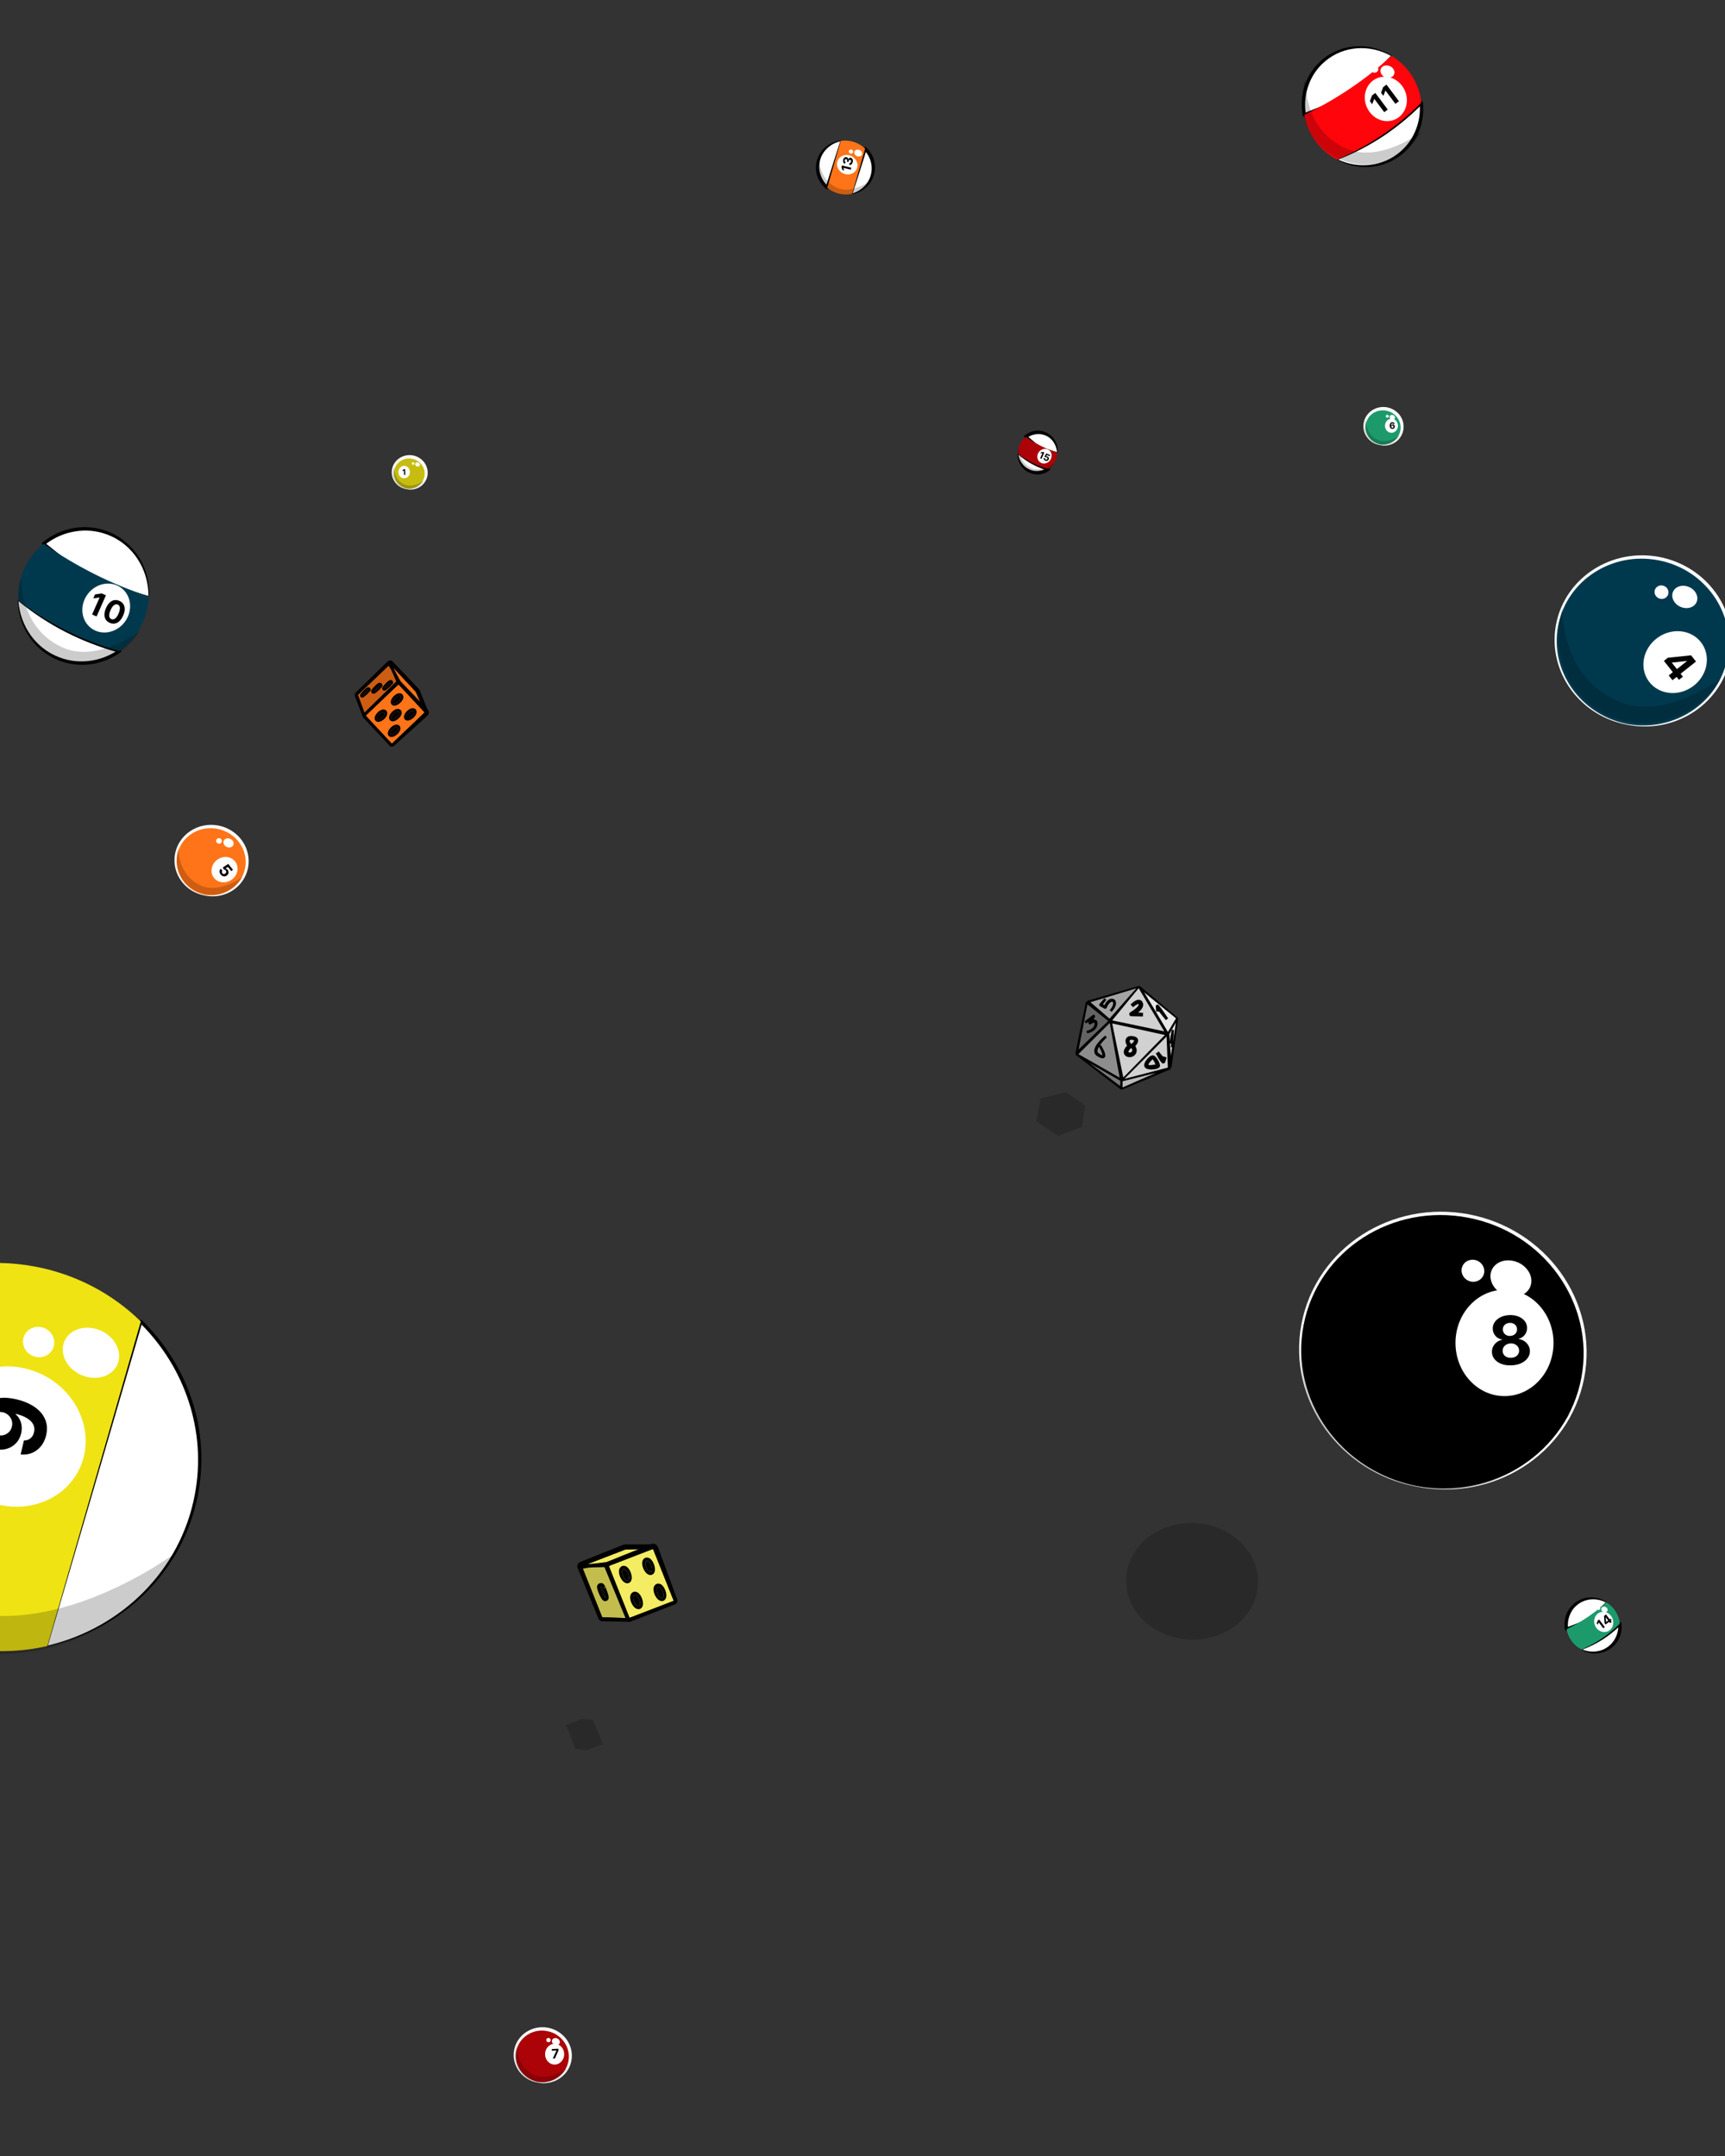 <svg width="2160" height="2700" viewBox="0 0 2160 2700" fill="none" xmlns="http://www.w3.org/2000/svg">
<rect x="0" y="0" width="2160" height="2700" fill="#333333" stroke="none"/>
<g clip-path="url(#clip0_1502_5313)">
<path d="M1736.4 512.2C1749.2 514.644 1757.66 526.639 1755.3 538.991C1752.94 551.344 1740.66 559.376 1727.86 556.933C1715.06 554.489 1706.6 542.494 1708.95 530.142C1711.31 517.789 1723.6 509.757 1736.4 512.2Z" fill="#1D9A6C"/>
<path fill-rule="evenodd" clip-rule="evenodd" d="M1727.78 557.348C1721.24 556.295 1715.74 552.778 1712.07 547.972C1708.24 542.937 1706.46 536.484 1707.54 529.872C1708.67 523.139 1712.57 517.539 1717.93 513.952C1723.22 510.413 1729.93 508.886 1736.8 510.082C1743.69 511.402 1749.47 515.234 1753.15 520.464C1756.91 525.808 1758.48 532.561 1757.05 539.324C1755.55 545.937 1751.47 551.341 1745.95 554.597C1740.72 557.683 1734.26 558.861 1727.78 557.348ZM1727.94 556.516C1734.1 557.435 1740.03 555.882 1744.69 552.639C1749.31 549.434 1752.64 544.533 1753.56 538.658C1754.53 532.936 1752.92 527.384 1749.67 522.965C1746.51 518.66 1741.75 515.413 1735.99 514.319C1730.22 513.117 1724.52 514.263 1719.94 517.077C1715.19 519.99 1711.61 524.651 1710.37 530.412C1709.08 536.293 1710.43 542.152 1713.62 546.862C1716.82 551.586 1721.83 555.165 1727.94 556.516Z" fill="white"/>
<path d="M1742.36 541.995C1746.84 541.995 1750.47 538.056 1750.47 533.197C1750.47 528.337 1746.84 524.398 1742.36 524.398C1737.88 524.398 1734.25 528.337 1734.25 533.197C1734.25 538.056 1737.88 541.995 1742.36 541.995Z" fill="white"/>
<path fill-rule="evenodd" clip-rule="evenodd" d="M1753.22 544.836C1737.26 571.293 1699.84 551.975 1710.51 525.81C1710.51 525.81 1709.12 544.099 1725.61 551.031C1738.16 556.311 1753.22 544.836 1753.22 544.836Z" fill="black" fill-opacity="0.2"/>
<path d="M1742.23 525.208C1743.98 525.992 1745.93 525.437 1746.59 523.969C1747.25 522.501 1746.36 520.675 1744.61 519.891C1742.86 519.107 1740.91 519.662 1740.25 521.13C1739.59 522.599 1740.48 524.425 1742.23 525.208Z" fill="white"/>
<path d="M1736.39 522.913C1737.35 523.34 1738.45 522.946 1738.86 522.033C1739.27 521.119 1738.83 520.033 1737.88 519.606C1736.92 519.179 1735.82 519.573 1735.41 520.487C1735 521.4 1735.44 522.486 1736.39 522.913Z" fill="white"/>
<path d="M1743.61 537.075C1743.19 537.091 1742.79 537.038 1742.4 536.918C1742.01 536.798 1741.65 536.59 1741.33 536.295C1741.01 536 1740.75 535.602 1740.55 535.101C1740.35 534.6 1740.24 533.979 1740.21 533.239C1740.18 532.559 1740.23 531.948 1740.36 531.406C1740.49 530.862 1740.69 530.396 1740.96 530.01C1741.24 529.623 1741.57 529.323 1741.97 529.111C1742.36 528.896 1742.81 528.778 1743.31 528.756C1743.85 528.732 1744.33 528.817 1744.75 529.01C1745.18 529.2 1745.52 529.469 1745.79 529.817C1746.06 530.164 1746.23 530.56 1746.3 531.003L1744.61 531.076C1744.53 530.797 1744.38 530.581 1744.17 530.43C1743.95 530.278 1743.68 530.209 1743.37 530.222C1742.85 530.245 1742.46 530.492 1742.2 530.962C1741.95 531.432 1741.84 532.062 1741.87 532.85L1741.92 532.847C1742.03 532.602 1742.19 532.391 1742.39 532.214C1742.59 532.033 1742.82 531.893 1743.08 531.792C1743.34 531.688 1743.62 531.63 1743.91 531.617C1744.39 531.596 1744.82 531.691 1745.21 531.901C1745.59 532.109 1745.9 532.405 1746.13 532.788C1746.37 533.171 1746.49 533.616 1746.52 534.122C1746.54 534.67 1746.43 535.163 1746.2 535.601C1745.96 536.039 1745.62 536.389 1745.18 536.651C1744.73 536.911 1744.21 537.052 1743.61 537.075ZM1743.54 535.732C1743.81 535.72 1744.04 535.647 1744.24 535.511C1744.45 535.376 1744.6 535.197 1744.71 534.976C1744.82 534.755 1744.87 534.51 1744.86 534.241C1744.85 533.972 1744.78 533.734 1744.65 533.526C1744.52 533.317 1744.36 533.154 1744.14 533.036C1743.93 532.919 1743.7 532.866 1743.43 532.877C1743.24 532.886 1743.05 532.931 1742.89 533.012C1742.73 533.093 1742.58 533.202 1742.46 533.339C1742.34 533.476 1742.25 533.633 1742.19 533.81C1742.13 533.984 1742.1 534.169 1742.11 534.364C1742.12 534.625 1742.19 534.861 1742.32 535.072C1742.45 535.283 1742.62 535.448 1742.83 535.569C1743.04 535.689 1743.28 535.743 1743.54 535.732Z" fill="black"/>
<path d="M685.686 2541.47C704.593 2545.08 717.096 2562.8 713.612 2581.05C710.128 2599.29 691.976 2611.16 673.07 2607.55C654.163 2603.94 641.66 2586.22 645.144 2567.97C648.628 2549.73 666.78 2537.86 685.686 2541.47Z" fill="#AB0307"/>
<path fill-rule="evenodd" clip-rule="evenodd" d="M672.991 2607.97C663.434 2606.33 655.416 2601.13 650.12 2594.05C644.613 2586.69 642.079 2577.29 643.73 2567.7C645.429 2557.99 651.116 2549.93 658.889 2544.8C666.534 2539.76 676.204 2537.58 686.092 2539.35C695.995 2541.25 704.291 2546.77 709.604 2554.27C715.035 2561.94 717.354 2571.64 715.355 2581.38C713.297 2590.97 707.42 2598.83 699.494 2603.63C691.91 2608.23 682.492 2610.05 672.991 2607.97ZM673.15 2607.13C682.329 2608.63 691.217 2606.43 698.239 2601.67C705.262 2596.92 710.387 2589.57 711.87 2580.71C713.408 2572.01 711.046 2563.52 706.125 2556.78C701.325 2550.2 694.056 2545.26 685.283 2543.59C676.491 2541.81 667.837 2543.61 660.893 2547.93C653.735 2552.39 648.369 2559.5 646.56 2568.24C644.701 2577.1 646.805 2585.9 651.666 2592.94C656.498 2599.94 664.027 2605.21 673.15 2607.13Z" fill="white"/>
<path d="M694.489 2585.48C701.104 2585.48 706.466 2579.66 706.466 2572.49C706.466 2565.31 701.104 2559.49 694.489 2559.49C687.874 2559.49 682.512 2565.31 682.512 2572.49C682.512 2579.66 687.874 2585.48 694.489 2585.48Z" fill="white"/>
<path fill-rule="evenodd" clip-rule="evenodd" d="M710.536 2589.68C686.955 2628.76 631.676 2600.23 647.441 2561.57C647.441 2561.57 645.389 2588.59 669.744 2598.83C688.293 2606.63 710.536 2589.68 710.536 2589.68Z" fill="black" fill-opacity="0.2"/>
<path d="M694.3 2560.69C696.886 2561.84 699.77 2561.02 700.741 2558.86C701.712 2556.69 700.403 2553.99 697.816 2552.83C695.23 2551.67 692.346 2552.49 691.375 2554.66C690.403 2556.83 691.713 2559.53 694.3 2560.69Z" fill="white"/>
<path d="M685.68 2557.29C687.089 2557.93 688.721 2557.34 689.325 2555.99C689.929 2554.65 689.276 2553.04 687.867 2552.41C686.458 2551.78 684.827 2552.36 684.223 2553.71C683.619 2555.06 684.271 2556.66 685.68 2557.29Z" fill="white"/>
<path d="M692.208 2577.98L696.741 2567.96L696.738 2567.87L690.963 2568.12L690.873 2566.06L699.264 2565.69L699.355 2567.79L694.818 2577.87L692.208 2577.98Z" fill="black"/>
<path d="M516.57 572.435C527.92 574.602 535.425 585.238 533.334 596.192C531.242 607.146 520.346 614.27 508.996 612.103C497.646 609.935 490.141 599.299 492.232 588.345C494.324 577.391 505.22 570.268 516.57 572.435Z" fill="#C7BD10"/>
<path fill-rule="evenodd" clip-rule="evenodd" d="M508.915 612.518C503.089 611.602 498.184 608.485 494.908 604.22C491.467 599.737 489.872 593.981 490.815 588.074C491.806 582.048 495.293 577.032 500.08 573.81C504.806 570.63 510.816 569.258 516.973 570.316C523.143 571.5 528.332 574.929 531.621 579.621C534.98 584.413 536.375 590.469 535.074 596.525C533.713 602.431 530.053 607.255 525.107 610.142C520.436 612.869 514.684 613.896 508.915 612.518ZM509.074 611.686C514.522 612.47 519.743 611.068 523.852 608.184C527.894 605.347 530.804 601.027 531.589 595.859C532.429 590.844 530.992 585.99 528.142 582.122C525.366 578.356 521.204 575.511 516.164 574.553C511.103 573.489 506.11 574.479 502.085 576.936C497.913 579.483 494.746 583.559 493.645 588.615C492.494 593.79 493.659 598.952 496.453 603.11C499.265 607.293 503.681 610.472 509.074 611.686Z" fill="white"/>
<path d="M506.073 598.976C510.044 598.976 513.263 595.483 513.263 591.174C513.263 586.865 510.044 583.372 506.073 583.372C502.102 583.372 498.883 586.865 498.883 591.174C498.883 595.483 502.102 598.976 506.073 598.976Z" fill="white"/>
<path fill-rule="evenodd" clip-rule="evenodd" d="M531.486 601.376C517.33 624.837 484.145 607.706 493.609 584.503C493.609 584.503 492.377 600.722 506.998 606.869C518.133 611.551 531.486 601.376 531.486 601.376Z" fill="black" fill-opacity="0.2"/>
<path d="M521.736 583.969C523.288 584.664 525.02 584.172 525.603 582.87C526.186 581.568 525.399 579.949 523.847 579.254C522.294 578.559 520.563 579.051 519.98 580.353C519.397 581.655 520.183 583.274 521.736 583.969Z" fill="white"/>
<path d="M516.562 581.934C517.408 582.312 518.387 581.963 518.75 581.153C519.112 580.343 518.721 579.38 517.875 579.001C517.029 578.622 516.05 578.972 515.687 579.782C515.325 580.592 515.716 581.555 516.562 581.934Z" fill="white"/>
<path d="M507.249 587.566L507.559 594.745L506.041 594.811L505.793 589.073L505.751 589.075L504.152 590.176L504.093 588.83L505.822 587.628L507.249 587.566Z" fill="black"/>
<path d="M272.778 1035.89C297.144 1040.54 313.256 1063.37 308.766 1086.89C304.276 1110.4 280.884 1125.69 256.519 1121.04C232.154 1116.39 216.042 1093.56 220.532 1070.04C225.022 1046.52 248.413 1031.23 272.778 1035.89Z" fill="#FF7418"/>
<path fill-rule="evenodd" clip-rule="evenodd" d="M256.439 1121.46C244.187 1119.31 233.921 1112.6 227.166 1103.48C220.165 1094.04 216.955 1082.02 219.116 1069.77C221.324 1057.4 228.602 1047.14 238.532 1040.63C248.285 1034.23 260.598 1031.48 273.182 1033.77C285.781 1036.18 296.321 1043.21 303.097 1052.75C310.023 1062.5 313.012 1074.81 310.507 1087.22C307.943 1099.47 300.47 1109.52 290.39 1115.71C280.699 1121.66 268.635 1124.06 256.439 1121.46ZM256.598 1120.62C268.473 1122.63 280.007 1119.86 289.133 1113.75C298.311 1107.61 305.034 1098.07 307.023 1086.55C309.068 1075.19 306.035 1064.07 299.618 1055.25C293.356 1046.64 283.842 1040.19 272.373 1038C260.887 1035.71 249.588 1038.08 240.537 1043.76C231.221 1049.59 224.266 1058.91 221.946 1070.31C219.577 1081.83 222.357 1093.26 228.71 1102.37C235.003 1111.4 244.779 1118.18 256.598 1120.62Z" fill="white"/>
<path d="M267.617 1098.91C272.621 1105.81 282.749 1107 290.237 1101.57C297.726 1096.14 299.74 1086.14 294.736 1079.24C289.732 1072.34 279.605 1071.15 272.116 1076.58C264.628 1082.01 262.613 1092 267.617 1098.91Z" fill="white"/>
<path fill-rule="evenodd" clip-rule="evenodd" d="M304.432 1097.67C276.759 1141.72 208.753 1117.51 223.339 1060.69C223.339 1060.69 221.355 1096.28 252.413 1109.34C276.068 1119.28 304.432 1097.67 304.432 1097.67Z" fill="black" fill-opacity="0.2"/>
<path d="M276.376 1095.15C275.714 1094.32 275.278 1093.45 275.067 1092.56C274.858 1091.66 274.873 1090.81 275.109 1090C275.345 1089.2 275.805 1088.51 276.489 1087.94L278.455 1090.42C278.009 1090.82 277.785 1091.31 277.784 1091.91C277.783 1092.51 277.983 1093.06 278.382 1093.56C278.7 1093.96 279.07 1094.25 279.49 1094.41C279.918 1094.58 280.359 1094.62 280.815 1094.54C281.278 1094.46 281.718 1094.26 282.135 1093.93C282.56 1093.59 282.862 1093.21 283.041 1092.77C283.223 1092.34 283.28 1091.89 283.211 1091.43C283.143 1090.97 282.95 1090.54 282.632 1090.13C282.351 1089.78 282.005 1089.49 281.595 1089.27C281.187 1089.06 280.784 1088.96 280.385 1088.97L278.99 1086.38L285.818 1081.89L291.678 1089.28L289.589 1090.94L285.4 1085.66L282.124 1087.75L282.181 1087.82C282.648 1087.79 283.15 1087.92 283.687 1088.19C284.224 1088.46 284.703 1088.86 285.124 1089.4C285.702 1090.12 286.045 1090.91 286.156 1091.75C286.266 1092.59 286.153 1093.42 285.817 1094.22C285.485 1095.02 284.93 1095.73 284.152 1096.34C283.341 1096.99 282.467 1097.37 281.531 1097.49C280.602 1097.62 279.687 1097.48 278.785 1097.09C277.89 1096.69 277.087 1096.05 276.376 1095.15Z" fill="black"/>
<path d="M283.875 1060.65C287.208 1062.14 290.925 1061.08 292.176 1058.29C293.428 1055.49 291.74 1052.02 288.407 1050.53C285.073 1049.03 281.357 1050.09 280.105 1052.88C278.854 1055.68 280.542 1059.16 283.875 1060.65Z" fill="white"/>
<path d="M272.77 1056.28C274.585 1057.09 276.688 1056.34 277.466 1054.6C278.244 1052.86 277.404 1050.79 275.588 1049.98C273.773 1049.17 271.67 1049.92 270.892 1051.66C270.113 1053.4 270.954 1055.46 272.77 1056.28Z" fill="white"/>
<path fill-rule="evenodd" clip-rule="evenodd" d="M1052.7 176.484C1038.72 178.66 1027.06 189.035 1024.34 203.28C1022.02 215.441 1026.8 227.379 1035.83 235.074L1052.7 176.484Z" fill="white"/>
<path fill-rule="evenodd" clip-rule="evenodd" d="M1053.11 176.601C1053.11 176.601 1049.38 191.382 1045.55 206.149C1041.71 220.91 1037.78 235.636 1037.78 235.636C1037.59 236.3 1037.07 236.821 1036.41 237.02C1035.75 237.22 1035.03 237.069 1034.51 236.621C1029.64 232.551 1025.85 227.343 1023.71 221.479C1021.6 215.697 1021.11 209.31 1022.42 202.913C1024.08 195.501 1027.96 189.125 1033.37 184.445C1038.68 179.845 1045.4 176.881 1052.63 176.066C1052.78 176.044 1052.92 176.095 1053.02 176.204C1053.11 176.312 1053.15 176.462 1053.11 176.601ZM1052.07 177.048C1045.55 178.486 1039.7 181.772 1035.14 186.349C1030.57 190.936 1027.34 196.852 1026.26 203.646C1025.26 209.31 1025.97 214.876 1027.85 219.96C1029.4 224.158 1031.76 228.048 1034.86 231.331C1036.43 226.254 1039.68 215.825 1042.98 205.409C1047 192.725 1051.09 180.076 1052.07 177.048Z" fill="black"/>
<path fill-rule="evenodd" clip-rule="evenodd" d="M1067.06 242.715C1079.94 239.777 1090.43 229.797 1092.99 216.386C1095.15 205.068 1091.16 193.944 1083.32 186.252L1067.06 242.715Z" fill="white"/>
<path fill-rule="evenodd" clip-rule="evenodd" d="M1066.65 242.598C1066.65 242.598 1070.22 228.348 1073.89 214.11C1077.57 199.879 1081.35 185.684 1081.35 185.684C1081.55 184.991 1082.1 184.453 1082.8 184.269C1083.49 184.086 1084.24 184.283 1084.75 184.788C1089 188.873 1092.26 193.882 1094.05 199.427C1095.8 204.873 1096.13 210.809 1094.9 216.751C1093.33 223.71 1089.8 229.752 1084.88 234.321C1080.02 238.834 1073.86 241.909 1067.15 243.128C1067.01 243.162 1066.85 243.115 1066.75 243.006C1066.65 242.897 1066.61 242.742 1066.65 242.598ZM1067.71 242.088C1073.66 240.303 1078.94 236.95 1083.05 232.493C1087.17 228.02 1090.07 222.407 1091.07 216.021C1092 210.756 1091.44 205.578 1089.86 200.79C1088.61 196.996 1086.71 193.43 1084.2 190.305C1082.64 195.337 1079.59 205.103 1076.48 214.857C1072.63 226.958 1068.71 239.022 1067.71 242.088Z" fill="black"/>
<path fill-rule="evenodd" clip-rule="evenodd" d="M1035.83 235.075L1052.7 176.485C1056.66 175.868 1060.81 175.91 1064.99 176.708C1072.21 178.086 1078.49 181.519 1083.32 186.252L1067.06 242.715C1062.38 243.782 1057.39 243.92 1052.34 242.956C1046 241.746 1040.37 238.949 1035.83 235.075Z" fill="#FF7418"/>
<path d="M1072.61 211.953C1075.5 205.986 1072.6 198.603 1066.13 195.463C1059.65 192.323 1052.06 194.615 1049.16 200.582C1046.27 206.549 1049.17 213.931 1055.65 217.072C1062.12 220.212 1069.72 217.92 1072.61 211.953Z" fill="white"/>
<path d="M1054.24 207.231L1065.92 210.006L1065.33 212.474L1056 210.256L1055.99 210.325L1057.03 213.397L1054.84 212.877L1053.69 209.551L1054.24 207.231ZM1067.77 202.953C1067.56 203.805 1067.24 204.528 1066.79 205.124C1066.33 205.714 1065.8 206.14 1065.19 206.401C1064.58 206.658 1063.94 206.711 1063.25 206.56L1063.84 204.075C1064.13 204.127 1064.4 204.094 1064.66 203.974C1064.92 203.85 1065.14 203.658 1065.32 203.397C1065.51 203.136 1065.65 202.825 1065.73 202.464C1065.82 202.088 1065.83 201.739 1065.77 201.419C1065.7 201.098 1065.57 200.828 1065.38 200.609C1065.18 200.39 1064.93 200.243 1064.62 200.17C1064.31 200.096 1064.01 200.118 1063.73 200.236C1063.45 200.349 1063.2 200.551 1062.99 200.841C1062.77 201.128 1062.61 201.492 1062.51 201.933L1062.25 203.022L1060.44 202.591L1060.7 201.502C1060.78 201.13 1060.8 200.785 1060.74 200.47C1060.68 200.15 1060.55 199.883 1060.36 199.67C1060.17 199.455 1059.92 199.311 1059.61 199.238C1059.32 199.168 1059.04 199.178 1058.79 199.266C1058.53 199.349 1058.31 199.502 1058.13 199.723C1057.94 199.94 1057.81 200.214 1057.73 200.544C1057.65 200.879 1057.64 201.199 1057.7 201.506C1057.75 201.811 1057.86 202.074 1058.04 202.293C1058.23 202.513 1058.46 202.664 1058.76 202.745L1058.19 205.111C1057.52 204.94 1056.98 204.607 1056.55 204.113C1056.13 203.618 1055.85 203.021 1055.71 202.322C1055.57 201.618 1055.59 200.866 1055.78 200.068C1055.97 199.263 1056.28 198.592 1056.72 198.058C1057.16 197.523 1057.66 197.147 1058.24 196.931C1058.82 196.71 1059.41 196.675 1060.02 196.825C1060.68 196.977 1061.18 197.31 1061.52 197.824C1061.86 198.335 1062.01 198.931 1061.97 199.612L1062.06 199.634C1062.38 198.801 1062.83 198.219 1063.42 197.886C1064.01 197.548 1064.67 197.468 1065.4 197.644C1066.06 197.798 1066.61 198.131 1067.03 198.641C1067.46 199.148 1067.74 199.775 1067.87 200.522C1068.01 201.269 1067.97 202.079 1067.77 202.953Z" fill="black"/>
<path fill-rule="evenodd" clip-rule="evenodd" d="M1089.75 226.239C1067.96 260.926 1014.41 241.866 1025.89 197.116C1025.89 197.116 1024.33 225.145 1048.79 235.428C1067.42 243.26 1089.75 226.239 1089.75 226.239Z" fill="black" fill-opacity="0.2"/>
<path d="M1072.92 195.542C1075.46 196.677 1078.28 195.873 1079.23 193.747C1080.19 191.621 1078.9 188.978 1076.37 187.843C1073.83 186.708 1071.01 187.511 1070.05 189.637C1069.1 191.763 1070.39 194.407 1072.92 195.542Z" fill="white"/>
<path d="M1064.47 192.218C1065.85 192.836 1067.45 192.265 1068.05 190.943C1068.64 189.621 1068 188.048 1066.62 187.43C1065.24 186.812 1063.64 187.382 1063.05 188.705C1062.45 190.027 1063.09 191.6 1064.47 192.218Z" fill="white"/>
<path fill-rule="evenodd" clip-rule="evenodd" d="M1323.92 566.869C1324.22 556.588 1318.35 546.879 1308.53 543.046C1300.14 539.774 1290.97 541.604 1284.28 547.041L1301.78 560.767L1323.92 566.869Z" fill="white"/>
<path fill-rule="evenodd" clip-rule="evenodd" d="M1323.81 567.277L1301.42 562.076C1301.25 562.028 1301.09 561.946 1300.95 561.836L1283.01 548.65C1282.52 548.267 1282.24 547.68 1282.23 547.059C1282.23 546.437 1282.5 545.846 1282.99 545.454C1286.61 542.437 1290.93 540.349 1295.5 539.59C1300.01 538.841 1304.75 539.38 1309.23 541.235C1314.38 543.502 1318.47 547.206 1321.09 551.807C1323.64 556.296 1324.81 561.551 1324.35 566.881C1324.34 567.011 1324.28 567.132 1324.17 567.209C1324.07 567.287 1323.94 567.312 1323.81 567.277ZM1323.48 566.282C1323.23 561.497 1321.59 556.981 1318.9 553.197C1316.23 549.428 1312.47 546.444 1307.82 544.858C1303.99 543.452 1300.02 543.273 1296.24 543.932C1293.2 544.461 1290.26 545.537 1287.63 547.178L1302.45 559.556L1323.48 566.282Z" fill="black"/>
<path fill-rule="evenodd" clip-rule="evenodd" d="M1274.68 568.354C1275.07 577.953 1280.81 586.77 1290.06 590.379C1297.86 593.424 1306.34 592.05 1312.88 587.462C1299.14 583.804 1286.32 577.669 1274.68 568.354Z" fill="white"/>
<path fill-rule="evenodd" clip-rule="evenodd" d="M1274.94 568.023C1280.84 572.345 1287 575.836 1293.37 578.71C1299.84 581.628 1306.51 583.879 1313.41 585.478C1314.18 585.682 1314.77 586.317 1314.9 587.103C1315.04 587.89 1314.72 588.685 1314.06 589.144C1310.51 591.702 1306.41 593.433 1302.12 593.98C1297.9 594.518 1293.52 593.918 1289.35 592.187C1284.53 590.045 1280.62 586.645 1278.02 582.406C1275.47 578.251 1274.15 573.381 1274.25 568.371C1274.24 568.206 1274.33 568.051 1274.48 567.976C1274.63 567.902 1274.81 567.92 1274.94 568.023ZM1275.23 569.393C1275.85 573.65 1277.58 577.607 1280.15 580.939C1282.8 584.379 1286.4 587.091 1290.76 588.57C1294.32 589.87 1298 590.101 1301.54 589.615C1303.66 589.325 1305.74 588.773 1307.71 587.947C1302.36 586.095 1297.16 583.858 1292.17 581.131C1286.23 577.89 1280.59 573.984 1275.23 569.393Z" fill="black"/>
<path fill-rule="evenodd" clip-rule="evenodd" d="M1284.28 547.041C1297.05 555.849 1309.97 562.332 1323.92 566.869C1323.84 569.781 1323.26 572.74 1322.13 575.624C1320.19 580.599 1316.9 584.639 1312.88 587.461C1298.92 583.625 1286.24 577.136 1274.67 568.353C1274.53 564.869 1275.09 561.279 1276.45 557.8C1278.16 553.427 1280.9 549.777 1284.28 547.041Z" fill="#AB0307"/>
<path d="M1314.31 557.281C1315.68 557.893 1317.2 557.46 1317.72 556.313C1318.23 555.167 1317.54 553.742 1316.17 553.13C1314.8 552.518 1313.28 552.951 1312.77 554.097C1312.25 555.243 1312.95 556.669 1314.31 557.281Z" fill="white"/>
<path d="M1309.76 555.489C1310.5 555.822 1311.37 555.515 1311.68 554.802C1312 554.089 1311.66 553.241 1310.91 552.907C1310.17 552.574 1309.31 552.882 1308.99 553.595C1308.67 554.308 1309.01 555.156 1309.76 555.489Z" fill="white"/>
<path d="M1302.27 578.88C1306.15 581.74 1311.82 580.643 1314.92 576.431C1318.02 572.219 1317.39 566.486 1313.51 563.626C1309.63 560.766 1303.96 561.863 1300.86 566.075C1297.76 570.288 1298.39 576.021 1302.27 578.88Z" fill="white"/>
<path d="M1307.68 566.692L1304.15 574.671L1302.46 573.924L1305.28 567.547L1305.24 567.526L1302.9 567.863L1303.56 566.367L1306.09 565.991L1307.68 566.692ZM1308.91 576.909C1308.36 576.665 1307.91 576.347 1307.57 575.953C1307.23 575.561 1307.02 575.131 1306.92 574.664C1306.83 574.197 1306.88 573.731 1307.07 573.267L1308.71 573.991C1308.59 574.308 1308.61 574.616 1308.76 574.915C1308.92 575.214 1309.16 575.437 1309.5 575.584C1309.76 575.702 1310.02 575.747 1310.27 575.719C1310.53 575.691 1310.77 575.597 1310.97 575.437C1311.18 575.276 1311.35 575.057 1311.47 574.782C1311.6 574.501 1311.65 574.228 1311.62 573.962C1311.6 573.698 1311.51 573.46 1311.35 573.248C1311.2 573.037 1310.99 572.871 1310.72 572.75C1310.49 572.646 1310.24 572.594 1309.98 572.592C1309.72 572.592 1309.49 572.647 1309.29 572.76L1307.91 571.827L1310.15 567.787L1315.03 569.946L1314.42 571.325L1310.93 569.781L1309.84 571.689L1309.89 571.709C1310.12 571.574 1310.4 571.504 1310.74 571.499C1311.08 571.495 1311.43 571.57 1311.78 571.725C1312.26 571.938 1312.64 572.241 1312.91 572.633C1313.19 573.026 1313.35 573.468 1313.39 573.959C1313.44 574.448 1313.34 574.948 1313.12 575.458C1312.88 575.997 1312.54 576.42 1312.11 576.726C1311.67 577.031 1311.18 577.204 1310.62 577.244C1310.07 577.283 1309.5 577.171 1308.91 576.909Z" fill="black"/>
<path fill-rule="evenodd" clip-rule="evenodd" d="M1320.58 579.898C1305.35 604.138 1267.93 590.818 1275.95 559.546C1275.95 559.546 1274.86 579.133 1291.96 586.32C1304.97 591.793 1320.58 579.898 1320.58 579.898Z" fill="black" fill-opacity="0.2"/>
<path fill-rule="evenodd" clip-rule="evenodd" d="M2011.34 2006.61C1999.4 1999.44 1984.05 1999.93 1973.01 2008.99C1963.58 2016.72 1959.66 2028.75 1961.64 2040.26L1989.46 2028.7L2011.34 2006.61Z" fill="white"/>
<path fill-rule="evenodd" clip-rule="evenodd" d="M2011.64 2006.91L1990.42 2029.66C1990.29 2029.78 1990.14 2029.88 1989.98 2029.95L1962.42 2042.15C1961.85 2042.39 1961.2 2042.36 1960.65 2042.05C1960.11 2041.76 1959.73 2041.22 1959.62 2040.61C1958.51 2034.45 1958.93 2028.12 1961.02 2022.34C1963.08 2016.63 1966.74 2011.49 1971.77 2007.48C1977.71 2002.93 1984.66 2000.55 1991.7 2000.43C1998.63 2000.3 2005.57 2002.3 2011.56 2006.25C2011.67 2006.32 2011.74 2006.43 2011.76 2006.56C2011.78 2006.69 2011.73 2006.82 2011.64 2006.91ZM2010.62 2006.71C2004.76 2003.64 1998.22 2002.42 1991.85 2003.01C1985.5 2003.6 1979.33 2006.04 1974.24 2010.49C1969.92 2014.14 1966.95 2018.79 1965.17 2023.82C1963.63 2028.15 1962.98 2032.78 1963.35 2037.41L1988.71 2027.53L2010.62 2006.71Z" fill="black"/>
<path fill-rule="evenodd" clip-rule="evenodd" d="M1980.43 2065.73C1992.02 2071.64 2006.24 2070.7 2016.64 2062.18C2025.41 2054.99 2029.41 2044.06 2028.33 2033.3C2014.9 2047.1 1999.15 2058.17 1980.43 2065.73Z" fill="white"/>
<path fill-rule="evenodd" clip-rule="evenodd" d="M1980.27 2065.34C1989.35 2061.33 1997.64 2056.47 2005.33 2050.93C2013.14 2045.29 2020.31 2038.93 2026.86 2031.87C2027.41 2031.3 2028.25 2031.1 2029.01 2031.36C2029.76 2031.63 2030.29 2032.3 2030.37 2033.1C2031.01 2038.87 2030.31 2044.72 2028.16 2050.04C2026.05 2055.27 2022.55 2059.96 2017.87 2063.68C2012.29 2067.95 2005.81 2070.3 1999.2 2070.65C1992.68 2070.99 1986.08 2069.43 1980.24 2066.11C1980.09 2066.04 1980 2065.88 1980.01 2065.72C1980.02 2065.55 1980.12 2065.4 1980.27 2065.34ZM1981.56 2065.77C1987.12 2068.09 1993.13 2068.84 1998.96 2068.07C2004.9 2067.29 2010.63 2064.87 2015.4 2060.68C2019.42 2057.28 2022.25 2053.02 2024.07 2048.41C2025.39 2045.09 2026.18 2041.57 2026.37 2038C2020.3 2043.6 2013.83 2048.7 2006.85 2053.16C1999.04 2058.16 1990.63 2062.36 1981.56 2065.77Z" fill="black"/>
<path fill-rule="evenodd" clip-rule="evenodd" d="M1961.64 2040.27C1980.51 2031.03 1996.73 2020.07 2011.34 2006.61C2014.72 2008.64 2017.83 2011.29 2020.49 2014.53C2025.07 2020.12 2027.66 2026.68 2028.33 2033.3C2014.54 2047.25 1998.47 2057.91 1980.43 2065.74C1976.22 2063.59 1972.36 2060.55 1969.15 2056.64C1965.12 2051.72 1962.63 2046.06 1961.64 2040.27Z" fill="#1D9A6C"/>
<path d="M2007.63 2018.75C2009.7 2019.68 2012 2019.03 2012.78 2017.29C2013.56 2015.56 2012.51 2013.4 2010.44 2012.47C2008.37 2011.55 2006.07 2012.2 2005.29 2013.94C2004.51 2015.67 2005.56 2017.83 2007.63 2018.75Z" fill="white"/>
<path d="M2000.74 2016.04C2001.86 2016.55 2003.17 2016.08 2003.65 2015C2004.13 2013.92 2003.61 2012.64 2002.49 2012.14C2001.36 2011.63 2000.05 2012.1 1999.57 2013.18C1999.09 2014.25 1999.61 2015.54 2000.74 2016.04Z" fill="white"/>
<path d="M2013.4 2042.86C2019.35 2040.18 2021.81 2032.77 2018.9 2026.31C2015.99 2019.85 2008.8 2016.8 2002.85 2019.48C1996.9 2022.17 1994.44 2029.58 1997.35 2036.04C2000.27 2042.49 2007.45 2045.55 2013.4 2042.86Z" fill="white"/>
<path d="M2002.45 2028.2L2009.53 2037.66L2007.53 2039.15L2001.87 2031.59L2001.82 2031.63L2000.67 2034.61L1999.34 2032.84L2000.57 2029.6L2002.45 2028.2ZM2010.39 2034.42L2009.21 2032.85L2008.51 2023.67L2009.87 2022.65L2011.5 2024.83L2010.69 2025.43L2011.15 2031.24L2011.21 2031.31L2016.82 2027.11L2018.02 2028.72L2010.39 2034.42ZM2016.17 2032.69L2014.57 2030.54L2014.09 2029.82L2009.14 2023.2L2011.01 2021.8L2018.09 2031.26L2016.17 2032.69Z" fill="black"/>
<path fill-rule="evenodd" clip-rule="evenodd" d="M1779.44 165.524C1730.03 244.166 1608.62 200.954 1634.66 99.5C1634.66 99.5 1631.12 163.044 1686.57 186.359C1728.8 204.115 1779.44 165.524 1779.44 165.524Z" fill="black" fill-opacity="0.2"/>
<path fill-rule="evenodd" clip-rule="evenodd" d="M1523.7 2048.19C1474.26 2066.58 1414.89 2035.06 1410.71 1986.92C1409.89 1980.1 1410.15 1973.06 1411.63 1966C1419.89 1926.49 1462.97 1900.75 1507.78 1908.57C1552.59 1916.39 1582.27 1954.81 1574.01 1994.32C1568.7 2019.73 1549.01 2039.43 1523.7 2048.19Z" fill="black" fill-opacity="0.2"/>
<path d="M1838.79 1522.82C1935.67 1541.32 1999.74 1632.12 1981.89 1725.63C1964.04 1819.14 1871.02 1879.94 1774.13 1861.44C1677.24 1842.95 1613.17 1752.15 1631.03 1658.64C1648.88 1565.13 1741.9 1504.32 1838.79 1522.82Z" fill="black"/>
<path fill-rule="evenodd" clip-rule="evenodd" d="M1774.05 1861.86C1725.98 1852.87 1685.87 1826.09 1659.7 1789.97C1632.84 1752.9 1620.69 1706 1629.61 1658.37C1638.58 1610.62 1667.01 1571.22 1705.59 1546.34C1743.34 1522 1790.78 1511.57 1839.19 1520.7C1887.61 1529.95 1927.98 1557.06 1954.17 1593.6C1980.96 1630.97 1992.89 1678.18 1983.63 1725.96C1974.32 1773.59 1945.67 1812.77 1906.95 1837.34C1869.27 1861.24 1822.06 1871.3 1774.05 1861.86ZM1774.21 1861.03C1821.9 1869.87 1868.58 1859.43 1905.69 1835.38C1943.51 1810.86 1971.41 1772.19 1980.15 1725.3C1988.94 1678.55 1976.97 1632.55 1950.69 1596.09C1925.02 1560.49 1885.67 1533.96 1838.38 1524.94C1791.07 1515.8 1744.64 1525.85 1707.6 1549.47C1669.63 1573.67 1641.52 1612.13 1632.44 1658.91C1623.31 1705.81 1635.04 1752.11 1661.25 1788.86C1686.95 1824.89 1726.57 1851.74 1774.21 1861.03Z" fill="white"/>
<path d="M1883.9 1748.37C1917.79 1748.37 1945.27 1718.55 1945.27 1681.76C1945.27 1644.98 1917.79 1615.16 1883.9 1615.16C1850 1615.16 1822.52 1644.98 1822.52 1681.76C1822.52 1718.55 1850 1748.37 1883.9 1748.37Z" fill="white"/>
<path fill-rule="evenodd" clip-rule="evenodd" d="M1966.13 1769.88C1845.28 1970.15 1562 1823.91 1642.79 1625.84C1642.79 1625.84 1632.28 1764.29 1757.09 1816.77C1852.14 1856.74 1966.13 1769.88 1966.13 1769.88Z" fill="black" fill-opacity="0.2"/>
<path d="M1882.91 1621.29C1896.17 1627.22 1910.95 1623.02 1915.92 1611.9C1920.9 1600.79 1914.19 1586.97 1900.93 1581.03C1887.68 1575.1 1872.9 1579.3 1867.92 1590.42C1862.95 1601.53 1869.66 1615.35 1882.91 1621.29Z" fill="white"/>
<path d="M1838.74 1603.91C1845.96 1607.14 1854.32 1604.16 1857.42 1597.24C1860.51 1590.33 1857.17 1582.11 1849.95 1578.87C1842.73 1575.64 1834.37 1578.63 1831.27 1585.54C1828.18 1592.45 1831.52 1600.68 1838.74 1603.91Z" fill="white"/>
<path d="M1892.67 1709.88C1888.06 1710.08 1883.93 1709.51 1880.28 1708.17C1876.64 1706.81 1873.75 1704.87 1871.6 1702.34C1869.45 1699.82 1868.31 1696.9 1868.16 1693.59C1868.05 1691.03 1868.53 1688.66 1869.59 1686.48C1870.68 1684.27 1872.2 1682.42 1874.15 1680.91C1876.1 1679.39 1878.32 1678.38 1880.79 1677.87L1880.78 1677.45C1877.47 1676.93 1874.75 1675.46 1872.61 1673.04C1870.47 1670.59 1869.32 1667.69 1869.18 1664.34C1869.04 1661.17 1869.84 1658.31 1871.59 1655.75C1873.34 1653.18 1875.8 1651.11 1878.97 1649.56C1882.16 1647.98 1885.82 1647.1 1889.95 1646.92C1894.08 1646.75 1897.79 1647.3 1901.08 1648.6C1904.4 1649.9 1907.03 1651.75 1909 1654.16C1910.96 1656.56 1912.02 1659.33 1912.18 1662.48C1912.3 1665.85 1911.39 1668.84 1909.45 1671.44C1907.5 1674.05 1904.93 1675.75 1901.75 1676.54L1901.77 1676.96C1904.24 1677.25 1906.5 1678.08 1908.56 1679.43C1910.64 1680.76 1912.31 1682.47 1913.58 1684.58C1914.87 1686.66 1915.58 1688.98 1915.71 1691.53C1915.83 1694.84 1914.93 1697.85 1913.01 1700.55C1911.09 1703.25 1908.37 1705.44 1904.84 1707.11C1901.34 1708.76 1897.28 1709.68 1892.67 1709.88ZM1892.26 1700.37C1894.31 1700.28 1896.09 1699.83 1897.6 1699.03C1899.1 1698.2 1900.25 1697.11 1901.05 1695.76C1901.87 1694.39 1902.25 1692.83 1902.17 1691.1C1902.09 1689.32 1901.58 1687.77 1900.62 1686.46C1899.66 1685.12 1898.4 1684.09 1896.83 1683.38C1895.26 1682.65 1893.48 1682.33 1891.48 1682.41C1889.51 1682.5 1887.76 1682.97 1886.24 1683.84C1884.72 1684.69 1883.54 1685.82 1882.7 1687.23C1881.88 1688.63 1881.51 1690.21 1881.58 1691.99C1881.66 1693.72 1882.15 1695.24 1883.07 1696.54C1883.98 1697.82 1885.24 1698.8 1886.83 1699.49C1888.41 1700.16 1890.22 1700.46 1892.26 1700.37ZM1891.07 1672.99C1892.79 1672.91 1894.3 1672.5 1895.61 1671.74C1896.91 1670.99 1897.92 1669.97 1898.62 1668.7C1899.33 1667.43 1899.65 1665.99 1899.58 1664.38C1899.51 1662.78 1899.07 1661.4 1898.26 1660.24C1897.45 1659.05 1896.37 1658.15 1895.02 1657.53C1893.68 1656.89 1892.12 1656.6 1890.37 1656.68C1888.63 1656.75 1887.11 1657.17 1885.81 1657.93C1884.5 1658.66 1883.49 1659.65 1882.79 1660.9C1882.1 1662.13 1881.79 1663.55 1881.86 1665.14C1881.93 1666.76 1882.37 1668.17 1883.18 1669.37C1884 1670.58 1885.08 1671.5 1886.45 1672.14C1887.82 1672.78 1889.36 1673.06 1891.07 1672.99Z" fill="black"/>
<path d="M2077.09 699.549C2136.47 710.888 2175.74 766.54 2164.8 823.851C2153.86 881.163 2096.85 918.432 2037.46 907.094C1978.08 895.756 1938.81 840.104 1949.75 782.792C1960.7 725.48 2017.71 688.211 2077.09 699.549Z" fill="#00394E"/>
<path fill-rule="evenodd" clip-rule="evenodd" d="M2037.39 907.51C2007.84 902.058 1983.16 885.652 1967.04 863.501C1950.45 840.716 1942.92 811.856 1948.34 782.522C1953.81 753.065 1971.31 728.741 1995.07 713.361C2018.34 698.302 2047.62 691.836 2077.5 697.429C2107.39 703.143 2132.34 719.871 2148.49 742.444C2165 765.53 2172.31 794.694 2166.54 824.184C2160.72 853.521 2143.02 877.629 2119.11 892.695C2095.91 907.314 2066.88 913.406 2037.39 907.51ZM2037.54 906.677C2066.71 911.98 2095.22 905.511 2117.86 890.738C2140.86 875.723 2157.81 852.115 2163.06 823.518C2168.36 795.07 2161.02 767.107 2145.01 744.944C2129.37 723.297 2105.45 707.153 2076.69 701.667C2047.91 696.067 2019.64 702.149 1997.07 716.489C1973.93 731.194 1956.75 754.579 1951.17 783.062C1945.54 811.664 1952.64 839.929 1968.58 862.391C1984.24 884.46 2008.43 900.927 2037.54 906.677Z" fill="white"/>
<path d="M2064.52 853.142C2076.72 869.962 2101.4 872.868 2119.65 859.634C2137.9 846.4 2142.81 822.037 2130.61 805.217C2118.42 788.398 2093.74 785.491 2075.48 798.725C2057.23 811.959 2052.32 836.323 2064.52 853.142Z" fill="white"/>
<path fill-rule="evenodd" clip-rule="evenodd" d="M2154.24 850.128C2086.79 957.485 1921.05 898.494 1956.59 759.996C1956.59 759.996 1951.76 846.742 2027.46 878.57C2085.11 902.809 2154.24 850.128 2154.24 850.128Z" fill="black" fill-opacity="0.2"/>
<path d="M2083.48 827.631L2088.38 823.741L2117.51 820.67L2120.86 824.899L2114.08 830.284L2112.09 827.781L2093.67 829.76L2093.44 829.943L2107.3 847.417L2102.31 851.376L2083.48 827.631ZM2089.52 845.876L2096.19 840.582L2098.45 838.975L2119.06 822.626L2123.69 828.466L2094.24 851.83L2089.52 845.876Z" fill="black"/>
<path d="M2104.14 759.9C2112.26 763.537 2121.32 760.963 2124.37 754.15C2127.42 747.337 2123.31 738.866 2115.18 735.229C2107.06 731.592 2098 734.166 2094.95 740.979C2091.9 747.792 2096.01 756.263 2104.14 759.9Z" fill="white"/>
<path d="M2077.07 749.249C2081.49 751.23 2086.62 749.401 2088.51 745.164C2090.41 740.927 2088.36 735.886 2083.94 733.905C2079.51 731.924 2074.39 733.753 2072.49 737.99C2070.59 742.228 2072.64 747.268 2077.07 749.249Z" fill="white"/>
<path fill-rule="evenodd" clip-rule="evenodd" d="M59.273 2061.36C152.002 2040.21 227.464 1968.38 245.895 1871.85C261.45 1790.38 232.771 1710.31 176.308 1654.94L59.273 2061.36Z" fill="white"/>
<path fill-rule="evenodd" clip-rule="evenodd" d="M58.87 2061.24C58.87 2061.24 87.631 1959.5 116.497 1857.78C145.369 1756.06 174.347 1654.37 174.347 1654.37C174.545 1653.68 175.096 1653.14 175.792 1652.96C176.488 1652.77 177.229 1652.97 177.749 1653.48C206.529 1681.63 228.239 1716.12 240.557 1754C252.637 1791.16 255.664 1831.53 247.809 1872.21C238.353 1920.51 214.77 1962.63 181.872 1995.28C148.747 2028.15 106.201 2051.4 59.371 2061.78C59.225 2061.81 59.072 2061.77 58.968 2061.66C58.864 2061.55 58.828 2061.39 58.87 2061.24ZM59.884 2060.78C105.987 2049.83 147.664 2026.28 180.04 1993.45C212.134 1960.9 235.098 1919.21 243.983 1871.48C251.533 1831.48 248.272 1791.86 236.367 1755.36C224.584 1719.23 204.313 1686.13 177.313 1658.84C171.995 1677.11 145.582 1767.83 119.086 1858.53C90.868 1955.12 62.553 2051.69 59.884 2060.78Z" fill="black"/>
<path fill-rule="evenodd" clip-rule="evenodd" d="M-165.529 2006.38L-44.082 1584.64C-15.586 1580.2 14.27 1580.51 44.368 1586.25C96.309 1596.17 141.57 1620.88 176.303 1654.95L59.265 2061.37C25.606 2069.04 -10.36 2070.04 -46.673 2063.1C-92.329 2054.39 -132.808 2034.26 -165.529 2006.38Z" fill="#EFE313"/>
<path d="M99.231 1839.94C120.061 1796.99 99.165 1743.85 52.558 1721.25C5.952 1698.65 -48.716 1715.14 -69.546 1758.09C-90.376 1801.04 -69.48 1854.18 -22.873 1876.79C23.733 1899.39 78.401 1882.89 99.231 1839.94Z" fill="white"/>
<path d="M-28.385 1776.22C-27.358 1771.9 -25.645 1767.92 -23.245 1764.27C-20.84 1760.59 -17.676 1757.55 -13.755 1755.16C-9.828 1752.74 -5.02 1751.24 0.668 1750.66C6.336 1750.04 12.975 1750.62 20.587 1752.4C27.727 1754.1 33.909 1756.42 39.134 1759.37C44.337 1762.28 48.541 1765.69 51.744 1769.6C54.947 1773.51 57.074 1777.82 58.125 1782.52C59.148 1787.22 59.041 1792.16 57.806 1797.36C56.473 1802.97 54.216 1807.66 51.034 1811.44C47.825 1815.22 44.034 1817.97 39.662 1819.71C35.269 1821.41 30.655 1821.98 25.819 1821.4L29.984 1803.88C33.21 1803.93 35.932 1803.06 38.148 1801.27C40.337 1799.48 41.815 1796.97 42.582 1793.74C43.883 1788.27 42.491 1783.55 38.407 1779.57C34.296 1775.59 28.085 1772.59 19.775 1770.59L19.639 1771.16C21.802 1773.01 23.519 1775.21 24.79 1777.76C26.034 1780.31 26.806 1783.08 27.107 1786.07C27.414 1789.04 27.2 1792.06 26.465 1795.16C25.288 1800.11 23.076 1804.25 19.827 1807.58C16.579 1810.91 12.65 1813.22 8.04 1814.49C3.431 1815.77 -1.486 1815.78 -6.711 1814.54C-12.353 1813.23 -17.064 1810.74 -20.845 1807.06C-24.625 1803.39 -27.2 1798.9 -28.572 1793.61C-29.963 1788.28 -29.901 1782.48 -28.385 1776.22ZM-14.404 1779.42C-15.061 1782.18 -14.989 1784.8 -14.19 1787.27C-13.384 1789.72 -12.022 1791.83 -10.106 1793.62C-8.182 1795.38 -5.85 1796.57 -3.107 1797.19C-0.344 1797.84 2.288 1797.83 4.79 1797.16C7.271 1796.45 9.419 1795.19 11.232 1793.4C13.025 1791.57 14.247 1789.29 14.897 1786.55C15.385 1784.5 15.454 1782.51 15.104 1780.58C14.754 1778.64 14.062 1776.88 13.027 1775.27C11.971 1773.63 10.642 1772.23 9.039 1771.07C7.436 1769.91 5.637 1769.09 3.64 1768.62C0.979 1768.01 -1.605 1768.07 -4.113 1768.77C-6.622 1769.47 -8.803 1770.75 -10.657 1772.59C-12.511 1774.43 -13.76 1776.71 -14.404 1779.42Z" fill="black"/>
<path fill-rule="evenodd" clip-rule="evenodd" d="M222.628 1942.77C65.767 2192.45 -319.704 2055.25 -237.032 1733.14C-237.032 1733.14 -248.277 1934.89 -72.228 2008.91C61.85 2065.29 222.628 1942.77 222.628 1942.77Z" fill="black" fill-opacity="0.2"/>
<path d="M101.462 1721.81C119.71 1729.98 140.056 1724.2 146.906 1708.9C153.757 1693.6 144.518 1674.57 126.27 1666.4C108.023 1658.23 87.677 1664.01 80.826 1679.32C73.976 1694.62 83.215 1713.65 101.462 1721.81Z" fill="white"/>
<path d="M40.656 1697.89C50.594 1702.34 62.105 1698.23 66.366 1688.72C70.626 1679.2 66.024 1667.88 56.085 1663.43C46.147 1658.98 34.636 1663.09 30.375 1672.6C26.115 1682.12 30.717 1693.44 40.656 1697.89Z" fill="white"/>
<path fill-rule="evenodd" clip-rule="evenodd" d="M186.295 746.883C187.283 712.711 167.77 680.437 135.12 667.698C107.246 656.823 76.778 662.906 54.514 680.977L112.711 726.601L186.295 746.883Z" fill="white"/>
<path fill-rule="evenodd" clip-rule="evenodd" d="M186.18 747.289L112.348 727.91C112.175 727.861 112.012 727.779 111.871 727.669L53.249 682.585C52.76 682.202 52.471 681.615 52.468 680.993C52.462 680.372 52.74 679.781 53.222 679.389C64.696 670.008 78.309 663.678 92.676 661.253C106.826 658.866 121.672 660.265 135.825 665.886C152.351 672.581 165.531 684.137 174.331 698.432C183.099 712.67 187.519 729.587 186.716 746.895C186.714 747.024 186.651 747.145 186.545 747.223C186.441 747.299 186.305 747.324 186.18 747.289ZM185.875 746.319C185.961 729.544 181.06 713.359 172.149 699.822C163.288 686.361 150.439 675.524 134.411 669.51C120.917 664.338 106.836 663.297 93.414 665.597C80.593 667.79 68.341 673.039 57.81 680.995L113.344 725.371L185.875 746.319Z" fill="black"/>
<path fill-rule="evenodd" clip-rule="evenodd" d="M22.598 751.82C23.902 783.725 42.997 813.034 73.734 825.027C99.675 835.148 127.864 830.583 149.596 815.333C103.91 803.174 61.287 782.782 22.598 751.82Z" fill="white"/>
<path fill-rule="evenodd" clip-rule="evenodd" d="M22.86 751.489C42.134 766.506 62.339 778.898 83.345 789.054C104.79 799.423 127.069 807.453 150.123 813.349C150.895 813.554 151.479 814.188 151.617 814.975C151.757 815.76 151.43 816.558 150.776 817.015C139.553 824.953 126.635 830.163 113.153 831.927C99.925 833.657 86.177 832.065 73.028 826.836C57.51 820.534 44.942 809.948 36.201 796.823C27.453 783.689 22.536 768.052 22.174 751.837C22.166 751.673 22.256 751.518 22.405 751.441C22.552 751.366 22.731 751.386 22.86 751.489ZM23.082 752.766C24.18 768.275 29.53 783.026 38.328 795.357C47.122 807.681 59.38 817.581 74.44 823.217C86.982 828.017 100.027 829.241 112.579 827.562C123.927 826.044 134.898 822.149 144.709 816.085C123.103 809.836 102.202 801.746 82.141 791.475C61.537 780.927 41.835 768.087 23.082 752.766Z" fill="black"/>
<path fill-rule="evenodd" clip-rule="evenodd" d="M54.509 680.975C96.963 710.251 139.93 731.801 186.293 746.881C186.015 756.56 184.087 766.397 180.347 775.981C173.894 792.52 162.966 805.949 149.595 815.329C103.173 802.577 61.035 781.009 22.595 751.815C22.122 740.234 23.995 728.301 28.508 716.738C34.178 702.2 43.303 690.07 54.509 680.975Z" fill="#00394E"/>
<path d="M154.351 715.012C158.894 717.046 163.961 715.606 165.666 711.796C167.372 707.986 165.072 703.248 160.528 701.213C155.984 699.179 150.918 700.619 149.212 704.43C147.506 708.24 149.807 712.978 154.351 715.012Z" fill="white"/>
<path d="M139.213 709.055C141.688 710.163 144.554 709.14 145.615 706.77C146.676 704.4 145.53 701.581 143.055 700.473C140.58 699.365 137.714 700.388 136.653 702.758C135.592 705.128 136.738 707.947 139.213 709.055Z" fill="white"/>
<path d="M114.332 786.806C127.235 796.311 146.057 792.666 156.371 778.664C166.685 764.663 164.587 745.607 151.684 736.101C138.78 726.596 119.959 730.241 109.644 744.243C99.33 758.245 101.429 777.301 114.332 786.806Z" fill="white"/>
<path d="M132.664 745.483L120.926 772.002L115.319 769.521L124.701 748.323L124.546 748.254L116.788 749.373L118.988 744.401L127.393 743.15L132.664 745.483ZM137.369 779.977C135.146 778.983 133.472 777.586 132.347 775.788C131.232 773.993 130.699 771.873 130.749 769.428C130.808 766.986 131.483 764.317 132.775 761.42C134.055 758.529 135.574 756.253 137.33 754.594C139.095 752.939 141.011 751.934 143.078 751.579C145.158 751.219 147.307 751.53 149.525 752.512C151.744 753.494 153.415 754.874 154.538 756.651C155.67 758.432 156.217 760.532 156.178 762.952C156.144 765.363 155.482 768.012 154.193 770.9C152.906 773.809 151.374 776.105 149.597 777.786C147.829 779.471 145.906 780.504 143.828 780.884C141.749 781.265 139.596 780.963 137.369 779.977ZM139.427 775.328C140.946 776.001 142.497 775.774 144.08 774.647C145.662 773.52 147.126 771.427 148.47 768.367C149.36 766.356 149.894 764.589 150.072 763.068C150.258 761.55 150.125 760.288 149.672 759.282C149.228 758.281 148.501 757.556 147.491 757.109C145.98 756.44 144.437 756.661 142.862 757.77C141.287 758.88 139.828 760.939 138.486 763.948C137.584 765.985 137.034 767.776 136.836 769.319C136.651 770.858 136.783 772.135 137.232 773.149C137.685 774.155 138.417 774.881 139.427 775.328Z" fill="black"/>
<path fill-rule="evenodd" clip-rule="evenodd" d="M175.185 790.186C124.564 870.762 0.167 826.487 26.847 722.539C26.847 722.539 23.218 787.645 80.031 811.533C123.299 829.726 175.185 790.186 175.185 790.186Z" fill="black" fill-opacity="0.2"/>
<path fill-rule="evenodd" clip-rule="evenodd" d="M1742.37 69.927C1716.15 54.178 1682.41 55.255 1658.16 75.144C1637.46 92.124 1628.85 118.562 1633.19 143.854L1694.3 118.446L1742.37 69.927Z" fill="white"/>
<path fill-rule="evenodd" clip-rule="evenodd" d="M1742.67 70.225L1695.26 119.403C1695.13 119.531 1694.98 119.632 1694.82 119.7L1633.97 145.743C1633.4 145.98 1632.75 145.945 1632.2 145.645C1631.66 145.346 1631.28 144.813 1631.17 144.201C1628.87 131.1 1629.89 117.662 1634.31 105.353C1638.67 93.234 1646.3 82.237 1656.93 73.642C1669.44 63.677 1684.28 58.461 1699.32 57.886C1714.29 57.312 1729.44 61.315 1742.59 69.564C1742.7 69.631 1742.78 69.745 1742.79 69.874C1742.81 70.001 1742.76 70.133 1742.67 70.225ZM1741.68 70.017C1728.64 62.652 1713.89 59.428 1699.46 60.47C1685.11 61.505 1671.07 66.787 1659.39 76.648C1649.48 84.889 1642.54 95.394 1638.46 106.837C1634.6 117.687 1633.31 129.408 1634.83 140.989L1693.54 117.289L1741.68 70.017Z" fill="black"/>
<path fill-rule="evenodd" clip-rule="evenodd" d="M1674.47 199.807C1699.94 212.774 1731.17 210.723 1754 191.998C1773.27 176.196 1782.06 152.202 1779.69 128.562C1750.18 158.877 1715.59 183.193 1674.47 199.807Z" fill="white"/>
<path fill-rule="evenodd" clip-rule="evenodd" d="M1674.31 199.416C1694.46 190.933 1712.96 180.571 1730.07 168.615C1747.53 156.411 1763.54 142.542 1778.22 127.131C1778.78 126.559 1779.61 126.36 1780.37 126.624C1781.12 126.886 1781.66 127.565 1781.74 128.357C1783.02 140.629 1781.43 153.029 1776.88 164.354C1772.41 175.468 1765.11 185.518 1755.23 193.5C1743.47 202.848 1729.67 208.011 1715.56 209.054C1701.46 210.097 1687.09 207.044 1674.28 200.187C1674.13 200.11 1674.04 199.956 1674.05 199.79C1674.06 199.624 1674.16 199.478 1674.31 199.416ZM1675.54 199.847C1688.09 205.721 1701.9 207.961 1715.32 206.482C1728.76 205.002 1741.81 199.772 1752.77 190.497C1761.98 182.834 1768.61 173.214 1772.79 162.718C1776.51 153.375 1778.29 143.315 1777.94 133.196C1763.66 147.171 1748.28 159.809 1731.59 170.852C1714.34 182.264 1695.69 191.968 1675.54 199.847Z" fill="black"/>
<path fill-rule="evenodd" clip-rule="evenodd" d="M1633.19 143.856C1674.64 123.566 1710.28 99.489 1742.37 69.927C1749.8 74.387 1756.63 80.203 1762.47 87.322C1772.54 99.606 1778.23 114.018 1779.69 128.562C1749.39 159.191 1714.09 182.612 1674.47 199.807C1665.22 195.1 1656.74 188.407 1649.69 179.818C1640.83 169.022 1635.37 156.586 1633.19 143.856Z" fill="#FF050B"/>
<path d="M1734.21 96.6C1738.75 98.634 1743.82 97.194 1745.53 93.384C1747.23 89.573 1744.93 84.835 1740.39 82.801C1735.84 80.767 1730.78 82.207 1729.07 86.017C1727.37 89.828 1729.67 94.566 1734.21 96.6Z" fill="white"/>
<path d="M1719.07 90.643C1721.55 91.751 1724.41 90.728 1725.47 88.358C1726.54 85.988 1725.39 83.169 1722.91 82.061C1720.44 80.953 1717.57 81.976 1716.51 84.346C1715.45 86.716 1716.6 89.535 1719.07 90.643Z" fill="white"/>
<path d="M1746.9 149.566C1759.97 143.665 1765.38 127.383 1758.98 113.198C1752.57 99.014 1736.79 92.298 1723.72 98.199C1710.64 104.099 1705.24 120.382 1711.64 134.566C1718.04 148.751 1733.83 155.466 1746.9 149.566Z" fill="white"/>
<path d="M1722.16 116.426L1737.7 137.208L1733.31 140.495L1720.89 123.884L1720.76 123.975L1718.24 130.518L1715.32 126.621L1718.03 119.516L1722.16 116.426ZM1736.14 105.968L1751.69 126.751L1747.29 130.037L1734.87 113.426L1734.74 113.517L1732.22 120.06L1729.3 116.164L1732.01 109.058L1736.14 105.968Z" fill="black"/>
<path fill-rule="evenodd" clip-rule="evenodd" d="M1779.44 165.525C1730.03 244.167 1608.62 200.955 1634.66 99.501C1634.66 99.501 1631.12 163.045 1686.57 186.36C1728.8 204.116 1779.44 165.525 1779.44 165.525Z" fill="black" fill-opacity="0.2"/>
<path fill-rule="evenodd" clip-rule="evenodd" d="M727.477 2190.98L720.59 2190.51L708.35 2159.77L709.532 2159.97L729.117 2152.78L742.214 2153.64L742.207 2153.94L742.481 2153.84L754.994 2184.34L734.6 2191.82L734.593 2191.8L734.496 2191.93L727.477 2190.98Z" fill="black" fill-opacity="0.2"/>
<path fill-rule="evenodd" clip-rule="evenodd" d="M782.913 1940.58L817.071 1939.5L808.379 2004.42L788.101 2026.29L754.118 2025.33L728.652 1961.49L782.913 1940.58Z" fill="#F4EC62"/>
<path fill-rule="evenodd" clip-rule="evenodd" d="M782.705 1934.08L816.897 1934.06C818.495 1934 820.04 1934.66 821.112 1935.84C822.184 1937.03 822.685 1938.64 822.471 1940.22C822.471 1940.22 819.815 1956.38 817.41 1972.59C815.008 1988.78 812.857 2005.02 812.857 2005.02C812.735 2005.94 812.33 2006.81 811.692 2007.49L791.54 2029.48C790.619 2030.46 789.315 2031.01 787.966 2030.98L753.979 2030.34C751.978 2030.28 750.206 2029.04 749.467 2027.19L723.289 1963.63C722.716 1962.19 722.741 1960.59 723.359 1959.17C723.977 1957.76 725.135 1956.65 726.575 1956.1L780.574 1934.51C781.257 1934.25 781.978 1934.1 782.705 1934.08ZM782.913 1940.58L728.652 1961.49L754.118 2025.33L788.101 2026.29L808.379 2004.42L817.071 1939.5L782.913 1940.58Z" fill="black"/>
<path fill-rule="evenodd" clip-rule="evenodd" d="M728.87 1964.73L725.629 1964.95L725.191 1958.46L728.432 1958.24C728.432 1958.24 730.332 1958.46 733.274 1958.55C734.688 1958.61 736.328 1958.66 738.098 1958.58C740.223 1958.49 742.517 1958.21 744.804 1957.97C752.69 1957.13 760.427 1956.09 760.427 1956.09L763.666 1955.87L764.102 1962.35L760.863 1962.57C760.863 1962.57 753.057 1962.58 745.131 1962.8C742.83 1962.87 740.521 1962.9 738.402 1963.09C736.635 1963.25 735.02 1963.52 733.627 1963.77C730.721 1964.26 728.87 1964.73 728.87 1964.73Z" fill="black"/>
<path d="M757.949 2001.11C758.496 2000.9 757.69 1997.6 756.148 1993.73C754.605 1989.86 752.911 1986.9 752.363 1987.11C751.815 1987.32 752.621 1990.63 754.164 1994.49C755.706 1998.36 757.401 2001.32 757.949 2001.11Z" fill="black"/>
<path fill-rule="evenodd" clip-rule="evenodd" d="M750.692 1982.78C751.864 1982.43 754.516 1981.82 756.491 1984.58C757.347 1985.78 758.807 1988.65 759.949 1992.21C761.291 1995.63 762.055 1998.7 762.154 2000.14C762.366 2003.21 760.437 2004.48 759.408 2004.9C758.399 2005.31 756.207 2005.59 754.201 2003.31C753.244 2002.23 751.635 1999.47 750.151 1996.09C748.617 1992.67 747.736 1989.56 747.589 1988.11C747.244 1984.68 749.545 1983.27 750.692 1982.78ZM756.805 1989.3C757.69 1988.37 758.12 1987.51 756.803 1987.54C756.328 1987.55 756.457 1988.29 756.805 1989.3ZM752.361 1987.1C751.813 1987.32 752.623 1990.63 754.164 1994.49C755.703 1998.35 757.401 2001.32 757.948 2001.11C758.496 2000.9 757.687 1997.59 756.148 1993.73C754.606 1989.87 752.908 1986.89 752.361 1987.1Z" fill="black"/>
<path d="M817.721 1939.89L762.527 1961.16L788.401 2026.02L843.595 2004.76L817.721 1939.89Z" fill="#F4EC62"/>
<path fill-rule="evenodd" clip-rule="evenodd" d="M823.859 1937.45L847.912 2003.03C848.374 2004.19 848.346 2005.47 847.85 2006.61C847.354 2007.75 846.422 2008.65 845.264 2009.09L790.16 2030.59C787.658 2031.56 784.845 2030.33 783.852 2027.84L757.172 1963.29C756.601 1961.86 756.629 1960.27 757.243 1958.85C757.861 1957.44 759.016 1956.33 760.453 1955.78L815.341 1933.73C818.718 1932.42 822.516 1934.08 823.859 1937.45ZM817.72 1939.89L762.527 1961.16L788.398 2026.02L843.592 2004.75L817.72 1939.89Z" fill="black"/>
<path d="M786.07 1979.06C787.833 1978.38 788.011 1974.69 786.469 1970.83C784.926 1966.96 782.247 1964.38 780.484 1965.06C778.722 1965.73 778.543 1969.42 780.086 1973.29C781.628 1977.15 784.307 1979.74 786.07 1979.06Z" fill="black"/>
<path fill-rule="evenodd" clip-rule="evenodd" d="M779.001 1961.2C780.871 1960.61 783.217 1960.73 785.367 1962.57C787.002 1963.98 788.792 1966.38 789.846 1969.48C791.008 1972.48 791.29 1975.41 790.95 1977.48C790.524 1980.1 789.089 1981.73 787.371 1982.43C785.67 1983.12 783.51 1982.86 781.366 1981.3C779.636 1980.04 777.809 1977.69 776.522 1974.7C775.198 1971.68 774.857 1968.68 775.139 1966.55C775.519 1963.71 777.157 1961.98 779.001 1961.2ZM780.484 1965.05C778.722 1965.73 778.546 1969.42 780.088 1973.29C781.626 1977.14 784.31 1979.74 786.071 1979.06C787.833 1978.38 788.009 1974.68 786.471 1970.83C784.929 1966.96 782.246 1964.37 780.484 1965.05Z" fill="black"/>
<path d="M829.355 2001.35C831.118 2000.67 831.296 1996.98 829.754 1993.12C828.211 1989.25 825.532 1986.67 823.77 1987.34C822.007 1988.02 821.828 1991.71 823.371 1995.58C824.913 1999.44 827.593 2002.03 829.355 2001.35Z" fill="black"/>
<path fill-rule="evenodd" clip-rule="evenodd" d="M822.287 1983.49C824.156 1982.9 826.503 1983.02 828.652 1984.86C830.287 1986.26 832.077 1988.67 833.132 1991.77C834.293 1994.77 834.575 1997.7 834.235 1999.77C833.809 2002.39 832.374 2004.02 830.656 2004.72C828.955 2005.41 826.795 2005.15 824.651 2003.59C822.921 2002.33 821.094 1999.98 819.807 1996.99C818.483 1993.97 818.142 1990.97 818.424 1988.84C818.804 1985.99 820.442 1984.27 822.287 1983.49ZM823.769 1987.34C822.008 1988.02 821.831 1991.71 823.373 1995.58C824.911 1999.43 827.595 2002.02 829.356 2001.35C831.118 2000.67 831.294 1996.97 829.756 1993.12C828.214 1989.25 825.531 1986.66 823.769 1987.34Z" fill="black"/>
<path d="M815.121 1968.72C816.883 1968.04 817.062 1964.36 815.52 1960.49C813.977 1956.62 811.298 1954.04 809.535 1954.72C807.773 1955.4 807.594 1959.08 809.137 1962.95C810.679 1966.82 813.358 1969.4 815.121 1968.72Z" fill="black"/>
<path fill-rule="evenodd" clip-rule="evenodd" d="M808.052 1950.87C809.922 1950.28 812.268 1950.39 814.418 1952.23C816.053 1953.64 817.843 1956.04 818.897 1959.14C820.059 1962.15 820.34 1965.08 820.001 1967.14C819.575 1969.76 818.139 1971.39 816.422 1972.09C814.721 1972.78 812.561 1972.52 810.416 1970.97C808.686 1969.7 806.859 1967.35 805.573 1964.36C804.248 1961.34 803.907 1958.34 804.19 1956.21C804.57 1953.37 806.207 1951.64 808.052 1950.87ZM809.535 1954.71C807.773 1955.39 807.597 1959.08 809.138 1962.95C810.677 1966.81 813.361 1969.4 815.122 1968.72C816.884 1968.04 817.06 1964.35 815.521 1960.49C813.98 1956.62 811.296 1954.03 809.535 1954.71Z" fill="black"/>
<path d="M800.105 2011.49C801.868 2010.81 802.046 2007.13 800.504 2003.26C798.961 1999.39 796.282 1996.81 794.52 1997.49C792.757 1998.17 792.578 2001.85 794.121 2005.72C795.663 2009.59 798.343 2012.17 800.105 2011.49Z" fill="black"/>
<path fill-rule="evenodd" clip-rule="evenodd" d="M793.037 1993.64C794.906 1993.05 797.253 1993.16 799.402 1995.01C801.037 1996.41 802.827 1998.81 803.882 2001.91C805.043 2004.92 805.325 2007.85 804.985 2009.91C804.559 2012.53 803.124 2014.17 801.406 2014.86C799.705 2015.56 797.545 2015.29 795.401 2013.74C793.671 2012.48 791.844 2010.13 790.557 2007.14C789.233 2004.11 788.892 2001.11 789.174 1998.98C789.554 1996.14 791.192 1994.41 793.037 1993.64ZM794.519 1997.48C792.758 1998.16 792.581 2001.86 794.123 2005.72C795.661 2009.58 798.345 2012.17 800.106 2011.49C801.868 2010.81 802.044 2007.12 800.506 2003.26C798.964 1999.4 796.281 1996.8 794.519 1997.48Z" fill="black"/>
<path fill-rule="evenodd" clip-rule="evenodd" d="M726.85 1960.84L758.595 1962.55L783.349 2025.39L751.954 2026.29L726.85 1960.84Z" fill="black" fill-opacity="0.2"/>
<path fill-rule="evenodd" clip-rule="evenodd" d="M520.592 866.344L531.719 891.691L480.303 904.767L457.744 896.131L448.199 870.302L488.488 831.879L520.592 866.344Z" fill="#FF7418"/>
<path fill-rule="evenodd" clip-rule="evenodd" d="M525.415 864.224L535.758 889.916C536.28 891.101 536.255 892.46 535.686 893.624C535.118 894.788 534.064 895.649 532.808 895.967C532.808 895.967 519.859 898.853 506.953 901.94C494.056 905.027 481.202 908.314 481.202 908.314C480.474 908.501 479.7 908.458 478.991 908.186L456.384 899.68C455.366 899.285 454.558 898.472 454.177 897.447L444.391 871.711C443.833 870.188 444.227 868.483 445.397 867.367L485.259 828.495C486.166 827.63 487.378 827.166 488.627 827.203C489.876 827.24 491.058 827.776 491.911 828.691L524.442 862.755C524.846 863.189 525.175 863.687 525.415 864.224ZM520.591 866.344L488.487 831.879L448.198 870.302L457.743 896.132L480.302 904.767L531.718 891.691L520.591 866.344Z" fill="black"/>
<path fill-rule="evenodd" clip-rule="evenodd" d="M486.117 833.022L484.973 830.652L489.716 828.364L490.86 830.734C490.86 830.734 491.272 832.226 492.086 834.467C492.475 835.546 492.929 836.794 493.522 838.101C494.234 839.671 495.137 841.31 496.011 842.955C499.02 848.63 502.143 854.129 502.143 854.129L503.286 856.497L498.543 858.784L497.4 856.416C497.4 856.416 495.039 850.55 492.473 844.662C491.732 842.952 491.01 841.226 490.222 839.693C489.57 838.413 488.878 837.281 488.275 836.307C487.028 834.272 486.117 833.022 486.117 833.022Z" fill="black"/>
<path d="M467.597 865.914C467.854 866.191 469.854 864.707 472.063 862.601C474.272 860.494 475.854 858.562 475.596 858.285C475.338 858.009 473.338 859.492 471.129 861.598C468.92 863.705 467.339 865.637 467.597 865.914Z" fill="black"/>
<path fill-rule="evenodd" clip-rule="evenodd" d="M477.959 856.085C478.453 856.697 479.615 858.371 478.188 860.429C477.596 861.285 476.06 862.965 474.033 864.657C472.134 866.446 470.345 867.795 469.444 868.279C467.445 869.354 466.03 868.352 465.53 867.84C465.042 867.333 464.217 865.897 465.307 863.945C465.811 863.043 467.229 861.287 469.06 859.424C470.899 857.522 472.671 856.088 473.574 855.566C475.779 854.294 477.395 855.512 477.959 856.085ZM475.6 858.282C475.343 858.005 473.338 859.493 471.131 861.598C468.927 863.7 467.341 865.636 467.599 865.913C467.856 866.19 469.861 864.702 472.064 862.601C474.272 860.495 475.858 858.559 475.6 858.282ZM475.393 861.707C476.277 862.057 477.003 862.124 476.575 861.239C476.421 860.925 475.973 861.199 475.393 861.707Z" fill="black"/>
<path d="M481.22 862.238C481.439 862.473 483.397 860.966 485.594 858.871C487.79 856.776 489.393 854.887 489.174 854.652C488.955 854.416 486.997 855.924 484.8 858.019C482.603 860.113 481 862.002 481.22 862.238Z" fill="black"/>
<path fill-rule="evenodd" clip-rule="evenodd" d="M491.399 852.577C491.816 853.098 493.002 854.804 491.501 856.795C490.897 857.597 489.386 859.179 487.444 860.81C485.625 862.525 483.923 863.861 483.073 864.367C481.128 865.523 479.692 864.487 479.271 864.051C478.857 863.622 477.99 862.171 479.166 860.27C479.69 859.423 481.085 857.758 482.846 855.972C484.613 854.152 486.286 852.737 487.132 852.202C489.279 850.84 490.92 852.095 491.399 852.577ZM489.175 854.649C488.956 854.414 486.993 855.925 484.798 858.019C482.607 860.109 480.999 862.002 481.218 862.237C481.437 862.472 483.401 860.961 485.592 858.871C487.787 856.777 489.395 854.884 489.175 854.649ZM489.04 857.862C489.93 858.205 490.658 858.286 490.19 857.417C490.025 857.11 489.597 857.367 489.04 857.862Z" fill="black"/>
<path d="M453.455 871.066C453.656 871.281 455.559 869.795 457.708 867.746C459.856 865.698 461.434 863.863 461.234 863.647C461.034 863.432 459.13 864.918 456.982 866.967C454.834 869.016 453.255 870.851 453.455 871.066Z" fill="black"/>
<path fill-rule="evenodd" clip-rule="evenodd" d="M463.367 861.66C463.748 862.133 464.922 863.816 463.422 865.744C462.825 866.514 461.355 868.028 459.482 869.605C457.723 871.264 456.091 872.564 455.275 873.067C453.392 874.226 451.971 873.202 451.586 872.806C451.212 872.411 450.351 870.977 451.528 869.14C452.049 868.328 453.405 866.732 455.113 865.002C456.819 863.246 458.42 861.873 459.231 861.341C461.309 859.977 462.932 861.217 463.367 861.66ZM461.236 863.644C461.036 863.429 459.127 864.92 456.98 866.967C454.838 869.011 453.254 870.85 453.455 871.065C453.655 871.28 455.563 869.79 457.706 867.746C459.853 865.699 461.436 863.86 461.236 863.644ZM461.13 866.719C462 867.055 462.719 867.134 462.245 866.29C462.079 865.993 461.665 866.241 461.13 866.719Z" fill="black"/>
<path d="M531.621 892.298L498.965 857.24L458.032 896.277L490.688 931.335L531.621 892.298Z" fill="#FF7418"/>
<path fill-rule="evenodd" clip-rule="evenodd" d="M535.313 896.172L493.288 934.06C492.558 934.756 491.581 935.124 490.577 935.095C489.572 935.065 488.615 934.636 487.93 933.901L455.128 898.98C453.648 897.391 453.723 894.905 455.293 893.408L495.745 853.859C496.648 852.998 497.855 852.537 499.104 852.572C500.349 852.611 501.531 853.144 502.381 854.057L535.536 888.647C537.533 890.792 537.437 894.147 535.313 896.172ZM531.619 892.298L498.963 857.241L458.032 896.275L490.688 931.333L531.619 892.298Z" fill="black"/>
<path d="M492.622 880.344C493.665 881.464 496.488 880.485 498.928 878.158C501.369 875.831 502.501 873.036 501.459 871.917C500.416 870.797 497.592 871.776 495.152 874.103C492.712 876.431 491.579 879.225 492.622 880.344Z" fill="black"/>
<path fill-rule="evenodd" clip-rule="evenodd" d="M503.906 869.637C504.914 870.864 505.535 872.663 504.8 874.835C504.239 876.487 502.972 878.559 500.963 880.287C499.055 882.068 496.938 883.165 495.282 883.533C493.183 884.005 491.524 883.419 490.483 882.338C489.446 881.27 488.991 879.567 489.514 877.485C489.938 875.804 491.153 873.721 493.012 871.851C494.886 869.942 497.035 868.78 498.724 868.348C500.974 867.776 502.765 868.485 503.906 869.637ZM501.463 871.913C500.42 870.794 497.591 871.778 495.152 874.103C492.718 876.425 491.581 879.224 492.623 880.343C493.665 881.462 496.495 880.479 498.929 878.158C501.368 875.832 502.505 873.032 501.463 871.913Z" fill="black"/>
<path d="M490.516 899.979C491.559 901.099 494.383 900.12 496.823 897.792C499.263 895.465 500.396 892.671 499.353 891.552C498.31 890.432 495.487 891.411 493.046 893.738C490.606 896.065 489.473 898.859 490.516 899.979Z" fill="black"/>
<path fill-rule="evenodd" clip-rule="evenodd" d="M501.8 889.272C502.808 890.499 503.429 892.298 502.694 894.47C502.133 896.122 500.867 898.194 498.858 899.922C496.949 901.703 494.833 902.799 493.177 903.168C491.078 903.64 489.418 903.054 488.378 901.973C487.341 900.905 486.885 899.202 487.408 897.12C487.833 895.439 489.047 893.356 490.906 891.485C492.78 889.576 494.929 888.415 496.618 887.983C498.868 887.41 500.66 888.12 501.8 889.272ZM499.357 891.548C498.315 890.429 495.486 891.412 493.047 893.738C490.613 896.06 489.475 898.859 490.518 899.978C491.56 901.097 494.389 900.114 496.824 897.792C499.262 895.467 500.399 892.667 499.357 891.548Z" fill="black"/>
<path d="M488.946 919.607C489.989 920.726 492.812 919.748 495.253 917.42C497.693 915.093 498.826 912.299 497.783 911.179C496.74 910.06 493.916 911.039 491.476 913.366C489.036 915.693 487.903 918.487 488.946 919.607Z" fill="black"/>
<path fill-rule="evenodd" clip-rule="evenodd" d="M500.23 908.9C501.238 910.127 501.859 911.926 501.124 914.098C500.563 915.75 499.296 917.822 497.287 919.55C495.379 921.331 493.262 922.427 491.607 922.796C489.508 923.268 487.848 922.682 486.807 921.601C485.77 920.533 485.315 918.83 485.838 916.748C486.263 915.067 487.477 912.984 489.336 911.113C491.21 909.204 493.359 908.043 495.048 907.611C497.298 907.038 499.089 907.748 500.23 908.9ZM497.787 911.176C496.745 910.057 493.915 911.04 491.477 913.366C489.042 915.688 487.905 918.487 488.947 919.606C489.99 920.725 492.819 919.742 495.253 917.42C497.692 915.095 498.829 912.295 497.787 911.176Z" fill="black"/>
<path d="M509.169 899.054C510.212 900.174 513.035 899.195 515.475 896.868C517.916 894.54 519.048 891.746 518.005 890.627C516.963 889.507 514.139 890.486 511.699 892.813C509.259 895.14 508.126 897.935 509.169 899.054Z" fill="black"/>
<path fill-rule="evenodd" clip-rule="evenodd" d="M520.453 888.347C521.461 889.574 522.082 891.373 521.347 893.545C520.786 895.197 519.519 897.269 517.51 898.997C515.601 900.778 513.485 901.874 511.829 902.243C509.73 902.715 508.071 902.129 507.03 901.048C505.993 899.98 505.537 898.277 506.061 896.195C506.485 894.514 507.7 892.431 509.559 890.561C511.433 888.652 513.581 887.49 515.27 887.058C517.521 886.486 519.312 887.195 520.453 888.347ZM518.01 890.623C516.967 889.504 514.138 890.487 511.699 892.813C509.265 895.135 508.128 897.934 509.17 899.053C510.212 900.172 513.042 899.189 515.476 896.868C517.915 894.542 519.052 891.742 518.01 890.623Z" fill="black"/>
<path d="M472.485 900.687C473.528 901.807 476.352 900.828 478.792 898.5C481.232 896.173 482.365 893.379 481.322 892.26C480.279 891.14 477.455 892.119 475.015 894.446C472.575 896.773 471.442 899.567 472.485 900.687Z" fill="black"/>
<path fill-rule="evenodd" clip-rule="evenodd" d="M483.769 889.98C484.777 891.207 485.398 893.006 484.663 895.178C484.102 896.83 482.835 898.902 480.826 900.63C478.918 902.411 476.801 903.507 475.146 903.876C473.047 904.348 471.387 903.762 470.346 902.681C469.31 901.613 468.854 899.91 469.377 897.828C469.802 896.147 471.016 894.064 472.875 892.193C474.749 890.284 476.898 889.123 478.587 888.691C480.837 888.118 482.628 888.828 483.769 889.98ZM481.326 892.256C480.284 891.137 477.454 892.12 475.016 894.446C472.581 896.768 471.444 899.567 472.486 900.686C473.529 901.805 476.358 900.822 478.792 898.5C481.231 896.175 482.368 893.375 481.326 892.256Z" fill="black"/>
<path fill-rule="evenodd" clip-rule="evenodd" d="M488.004 832.844C490.752 840.674 493.153 833.518 498.579 855.1C498.579 855.1 445.942 899.251 454.104 896.698L447.02 868.618L488.004 832.844Z" fill="black" fill-opacity="0.2"/>
<path fill-rule="evenodd" clip-rule="evenodd" d="M1334.85 1367.67L1303.04 1375.85L1297.64 1403.89L1324.87 1422.64L1354.83 1411.11L1358.78 1384.53L1334.85 1367.67Z" fill="black" fill-opacity="0.2"/>
<path fill-rule="evenodd" clip-rule="evenodd" d="M1391.41 1280.44L1461.84 1295.4L1405.82 1352.17L1391.41 1280.44Z" fill="#D1D1D1"/>
<path fill-rule="evenodd" clip-rule="evenodd" d="M1391.61 1279.48L1462.13 1294.02C1462.64 1294.13 1463.04 1294.5 1463.19 1294.99C1463.34 1295.49 1463.2 1296.02 1462.84 1296.39C1462.84 1296.39 1452.38 1307.07 1440.47 1319.13C1424.86 1334.93 1406.76 1353.1 1406.76 1353.1C1406.42 1353.45 1405.91 1353.58 1405.44 1353.44C1404.97 1353.3 1404.62 1352.91 1404.52 1352.43L1390.45 1280.63C1390.38 1280.31 1390.49 1279.98 1390.72 1279.74C1390.95 1279.51 1391.29 1279.41 1391.61 1279.48ZM1392.67 1281.72L1406.61 1349.47C1411.48 1344.5 1425.71 1329.96 1438.39 1317.08C1447.34 1308 1455.52 1299.76 1459.03 1296.23L1392.67 1281.72Z" fill="black"/>
<path fill-rule="evenodd" clip-rule="evenodd" d="M1425.88 1235.74L1460.78 1293.68L1390.33 1278.7L1425.88 1235.74Z" fill="#D1D1D1"/>
<path fill-rule="evenodd" clip-rule="evenodd" d="M1426.72 1235.24L1462 1292.95C1462.29 1293.43 1462.27 1294.05 1461.94 1294.51C1461.61 1294.98 1461.04 1295.2 1460.48 1295.08C1460.48 1295.08 1447.26 1292.32 1432.29 1289.11C1412.68 1284.9 1390.06 1279.95 1390.06 1279.95C1389.62 1279.86 1389.26 1279.55 1389.11 1279.12C1388.96 1278.7 1389.05 1278.23 1389.33 1277.88L1425.12 1235.12C1425.33 1234.87 1425.63 1234.74 1425.95 1234.77C1426.27 1234.79 1426.56 1234.96 1426.72 1235.24ZM1425.75 1237.45L1392.67 1277.87C1398.7 1279.12 1416.82 1282.88 1432.9 1286.27C1443.43 1288.5 1453.08 1290.57 1457.88 1291.6L1425.75 1237.45Z" fill="black"/>
<path fill-rule="evenodd" clip-rule="evenodd" d="M1473.88 1275.06L1462.41 1294.8L1427.3 1236.59L1473.88 1275.06Z" fill="#E7E7E7"/>
<path fill-rule="evenodd" clip-rule="evenodd" d="M1474.72 1275.56L1463.46 1295.41C1463.24 1295.78 1462.85 1296.01 1462.41 1296.01C1461.98 1296.02 1461.59 1295.79 1461.36 1295.42C1461.36 1295.42 1452.43 1280.97 1443.61 1266.44C1434.8 1251.91 1426.11 1237.31 1426.11 1237.31C1425.76 1236.73 1425.88 1235.98 1426.39 1235.54C1426.9 1235.1 1427.66 1235.09 1428.18 1235.52L1474.5 1274.31C1474.87 1274.61 1474.96 1275.14 1474.72 1275.56ZM1472.6 1275.29C1472.6 1275.29 1432.69 1242.78 1432.7 1242.78C1436.09 1248.37 1441.11 1256.65 1446.09 1264.95C1453.01 1276.49 1459.87 1288.09 1462.41 1292.4L1472.6 1275.29Z" fill="black"/>
<path fill-rule="evenodd" clip-rule="evenodd" d="M1474.23 1275.46L1465.57 1336.03L1463 1294.71L1474.23 1275.46Z" fill="#E7E7E7"/>
<path fill-rule="evenodd" clip-rule="evenodd" d="M1475.2 1275.6C1475.2 1275.6 1472.7 1295.12 1470.4 1312C1468.65 1324.89 1467 1336.23 1467 1336.23C1466.9 1336.97 1466.25 1337.51 1465.51 1337.48C1464.77 1337.45 1464.17 1336.86 1464.12 1336.12L1461.82 1294.79C1461.81 1294.55 1461.86 1294.32 1461.98 1294.12L1473.38 1274.97C1473.62 1274.57 1474.11 1274.38 1474.55 1274.54C1474.99 1274.69 1475.26 1275.14 1475.2 1275.6ZM1472.43 1280.59L1464.21 1294.99C1464.21 1294.99 1466.08 1322.29 1466.08 1322.28C1466.56 1319.02 1467.09 1315.38 1467.66 1311.61C1469.38 1300.16 1471.34 1287.52 1472.43 1280.59Z" fill="black"/>
<path fill-rule="evenodd" clip-rule="evenodd" d="M1425.94 1235.74L1389.48 1277.71L1362.59 1254.46L1425.94 1235.74Z" fill="#A4A4A4"/>
<path fill-rule="evenodd" clip-rule="evenodd" d="M1426.68 1236.39C1426.68 1236.39 1417.69 1246.99 1408.66 1257.55C1399.63 1268.12 1390.57 1278.65 1390.57 1278.65C1390.05 1279.25 1389.14 1279.31 1388.55 1278.8L1361.68 1255.52C1361.29 1255.19 1361.11 1254.66 1361.22 1254.16C1361.33 1253.66 1361.7 1253.26 1362.2 1253.12L1425.66 1234.8C1426.08 1234.68 1426.53 1234.85 1426.76 1235.21C1427 1235.58 1426.96 1236.06 1426.68 1236.39ZM1422.9 1237.68L1365.44 1255.07L1389.34 1275.7C1391.91 1272.78 1399.32 1264.33 1406.76 1255.9C1413.17 1248.65 1419.59 1241.41 1422.9 1237.68Z" fill="black"/>
<path fill-rule="evenodd" clip-rule="evenodd" d="M1389.12 1278.58L1348.21 1318.7L1360.83 1255.57L1389.12 1278.58Z" fill="#636363"/>
<path fill-rule="evenodd" clip-rule="evenodd" d="M1389.8 1279.28C1389.8 1279.28 1379.7 1289.43 1369.55 1299.54C1359.4 1309.65 1349.22 1319.73 1349.22 1319.73C1348.76 1320.17 1348.08 1320.26 1347.52 1319.96C1346.97 1319.66 1346.67 1319.03 1346.8 1318.42C1346.8 1318.42 1349.13 1306.58 1351.85 1293.17C1355.41 1275.6 1359.62 1255.33 1359.62 1255.33C1359.7 1254.91 1360 1254.56 1360.41 1254.41C1360.82 1254.26 1361.27 1254.34 1361.61 1254.61L1389.74 1277.82C1389.95 1278 1390.08 1278.26 1390.1 1278.54C1390.11 1278.82 1390 1279.09 1389.8 1279.28ZM1387.63 1278.65C1387.63 1278.65 1361.65 1257.82 1361.65 1257.82C1360.58 1263.37 1357.48 1279.45 1354.67 1293.73C1353.02 1302.06 1351.47 1309.78 1350.53 1314.43C1354.4 1310.69 1361.08 1304.21 1367.78 1297.74C1376.38 1289.43 1385.02 1281.16 1387.63 1278.65Z" fill="black"/>
<path fill-rule="evenodd" clip-rule="evenodd" d="M1404.72 1352.96L1463.82 1338.3L1462.06 1294.77L1404.72 1352.96Z" fill="#D1D1D1"/>
<path fill-rule="evenodd" clip-rule="evenodd" d="M1404.02 1352.27L1461.05 1293.78C1461.44 1293.38 1462.04 1293.25 1462.57 1293.45C1463.09 1293.65 1463.45 1294.15 1463.47 1294.71L1465.24 1338.24C1465.26 1338.92 1464.81 1339.51 1464.16 1339.68L1404.95 1353.91C1404.53 1354.02 1404.08 1353.83 1403.86 1353.45C1403.65 1353.06 1403.71 1352.59 1404.02 1352.27ZM1407.93 1351.13L1462.36 1337.22L1460.77 1298.06L1407.93 1351.13Z" fill="black"/>
<path fill-rule="evenodd" clip-rule="evenodd" d="M1404.06 1353.45L1404.68 1363.47L1464.39 1337.94L1404.06 1353.45Z" fill="#BABABA"/>
<path fill-rule="evenodd" clip-rule="evenodd" d="M1403.82 1352.5L1464.04 1336.56C1464.76 1336.37 1465.5 1336.77 1465.74 1337.48C1465.98 1338.18 1465.64 1338.96 1464.95 1339.25C1464.95 1339.25 1450.05 1345.68 1435.09 1351.99C1420.13 1358.3 1405.11 1364.48 1405.11 1364.48C1404.78 1364.62 1404.41 1364.59 1404.1 1364.41C1403.8 1364.22 1403.6 1363.89 1403.58 1363.54L1403.09 1353.51C1403.06 1353.04 1403.36 1352.62 1403.82 1352.5ZM1405.1 1354.2L1405.67 1361.82C1409.72 1360.03 1421.83 1354.68 1433.99 1349.41C1438.57 1347.42 1443.17 1345.45 1447.33 1343.66L1405.1 1354.2Z" fill="black"/>
<path fill-rule="evenodd" clip-rule="evenodd" d="M1348.62 1320.99L1403.86 1362.82L1404.43 1352.52L1348.62 1320.99Z" fill="#777777"/>
<path fill-rule="evenodd" clip-rule="evenodd" d="M1349.1 1320.14L1405.12 1351.29C1405.59 1351.55 1405.87 1352.06 1405.84 1352.6L1405.31 1362.9C1405.28 1363.43 1404.96 1363.91 1404.47 1364.14C1403.98 1364.36 1403.41 1364.3 1402.98 1363.98C1402.98 1363.98 1392.61 1356.15 1380.93 1347.19C1365.62 1335.45 1348.03 1321.77 1348.03 1321.77C1347.62 1321.46 1347.51 1320.88 1347.8 1320.45C1348.08 1320.02 1348.65 1319.88 1349.1 1320.14ZM1362.84 1330.28C1368.79 1334.7 1375.93 1340 1382.6 1344.98C1391.14 1351.37 1398.93 1357.26 1402.57 1360.02L1402.96 1353.32L1362.84 1330.28Z" fill="black"/>
<path fill-rule="evenodd" clip-rule="evenodd" d="M1390.27 1279.02L1404.03 1352.43L1348.18 1320.37L1390.27 1279.02Z" fill="#8D8D8D"/>
<path fill-rule="evenodd" clip-rule="evenodd" d="M1391.23 1278.84C1391.23 1278.84 1394.84 1297.16 1398.39 1315.49C1401.95 1333.82 1405.45 1352.16 1405.45 1352.16C1405.55 1352.71 1405.32 1353.28 1404.86 1353.61C1404.4 1353.93 1403.79 1353.96 1403.31 1353.68C1403.31 1353.68 1392.82 1347.7 1380.97 1340.86C1365.44 1331.9 1347.53 1321.5 1347.53 1321.5C1347.18 1321.3 1346.95 1320.94 1346.89 1320.54C1346.84 1320.14 1346.98 1319.73 1347.27 1319.45L1389.58 1278.32C1389.84 1278.07 1390.21 1277.98 1390.56 1278.09C1390.9 1278.2 1391.16 1278.49 1391.23 1278.84ZM1389.63 1281.04L1350.31 1320.09C1354.92 1322.7 1369.51 1330.98 1382.41 1338.35C1390.63 1343.05 1398.17 1347.39 1402.03 1349.61C1400.93 1343.63 1398.4 1329.79 1395.89 1315.96C1393.19 1301.05 1390.53 1286.13 1389.63 1281.04Z" fill="black"/>
<path fill-rule="evenodd" clip-rule="evenodd" d="M1425.7 1257.44C1425.65 1257.43 1425.59 1257.4 1425.62 1257.38C1425.66 1257.34 1425.69 1257.37 1425.7 1257.44ZM1425.7 1257.44C1425.74 1257.44 1425.77 1257.44 1425.78 1257.41C1425.88 1256.86 1424.57 1257.54 1423.94 1257.81C1422.13 1258.6 1420.5 1259.87 1420.5 1259.87L1418.75 1261.41L1415.66 1257.92L1417.41 1256.37C1417.41 1256.37 1419.55 1254.35 1421.96 1253.1C1423.51 1252.3 1425.18 1251.92 1426.61 1252.09C1428.55 1252.33 1430.28 1253.49 1431.17 1256.4C1431.9 1258.88 1431.11 1261.57 1429.21 1264.02C1428.11 1265.44 1426.62 1266.78 1425.09 1267.95L1428.96 1268.27L1431.29 1268.39L1431.05 1273.05L1428.72 1272.93L1416.59 1272.68C1415.37 1272.61 1414.34 1271.74 1414.08 1270.54C1413.82 1269.34 1414.4 1268.12 1415.49 1267.56C1415.49 1267.56 1419.31 1265.43 1422.44 1262.66C1423.43 1261.78 1424.36 1260.85 1425.02 1259.87C1425.48 1259.2 1425.94 1258.56 1425.77 1257.88C1425.73 1257.75 1425.73 1257.54 1425.7 1257.44Z" fill="black"/>
<path fill-rule="evenodd" clip-rule="evenodd" d="M1417.47 1297.46C1422.19 1297.82 1424.21 1299.7 1424.88 1301.52C1425.37 1302.85 1425.22 1304.43 1424.43 1306.13C1423.84 1307.38 1422.82 1308.74 1421.56 1310.09C1423.65 1313.18 1423.69 1316.1 1422.85 1318.37C1421.41 1322.26 1416.94 1324.55 1412.95 1323.82C1408.91 1323.02 1406.8 1320.17 1407.23 1316.51C1407.47 1314.49 1408.67 1311.98 1411.33 1309.48C1409.27 1306.51 1408.89 1303.29 1409.89 1301.06C1410.95 1298.74 1413.36 1296.92 1417.47 1297.46ZM1416.51 1312.33C1414.74 1313.78 1413.65 1315.17 1413.18 1316.43C1413.01 1316.89 1412.91 1317.29 1413.08 1317.6C1413.24 1317.9 1413.63 1318.01 1414.07 1318.1C1415.45 1318.39 1417.05 1317.67 1417.59 1316.34C1418.03 1315.23 1417.71 1313.88 1416.51 1312.33ZM1416.72 1307.44C1417.87 1306.44 1418.88 1305.42 1419.55 1304.43C1419.79 1304.07 1420 1303.74 1420.11 1303.41C1420.14 1303.29 1420.24 1303.21 1420.21 1303.12C1420.14 1302.87 1419.84 1302.79 1419.45 1302.65C1418.82 1302.4 1418.01 1302.22 1417.01 1302.1C1415.44 1301.99 1414.49 1302.52 1414.48 1303.57C1414.47 1304.81 1415.32 1306.2 1416.72 1307.44Z" fill="black"/>
<path fill-rule="evenodd" clip-rule="evenodd" d="M1456.34 1323.52L1456.65 1322.74L1460.98 1324.48L1460.11 1326.64L1459.07 1330.14C1458.7 1331.05 1457.86 1331.69 1456.88 1331.8C1455.89 1331.9 1454.93 1331.45 1454.38 1330.63C1454.38 1330.63 1452.58 1328.52 1451.11 1326.17C1449.63 1323.81 1448.52 1321.26 1448.52 1321.26L1447.22 1319.33L1451.1 1316.73L1452.39 1318.67C1452.39 1318.67 1454.32 1320.67 1455.94 1322.94C1456.08 1323.13 1456.21 1323.33 1456.34 1323.52Z" fill="black"/>
<path fill-rule="evenodd" clip-rule="evenodd" d="M1444.07 1321.71C1444.8 1321.82 1445.69 1322.29 1446.61 1323.13C1447.96 1324.36 1449.55 1326.65 1450.71 1328.88C1451.65 1330.67 1452.27 1332.44 1452.44 1333.62C1452.63 1334.97 1452.22 1335.97 1451.77 1336.59C1451.38 1337.14 1450.38 1337.87 1448.82 1338.35C1446.93 1338.94 1443.86 1339.39 1441.07 1339.33C1439.15 1339.29 1437.36 1339 1436.09 1338.48C1434.71 1337.92 1433.76 1337.07 1433.27 1336.12C1432.89 1335.37 1432.66 1334.48 1432.75 1333.45C1432.89 1331.94 1433.74 1329.89 1435.12 1327.97C1436.77 1325.68 1439.03 1323.48 1440.78 1322.48C1442.09 1321.74 1443.26 1321.52 1444.07 1321.71ZM1438.43 1333.75C1438.1 1333.61 1437.96 1333.38 1438.12 1333.03C1438.19 1332.89 1438.27 1333.27 1438.32 1333.37C1438.39 1333.48 1438.6 1333.77 1438.44 1333.75C1438.44 1333.75 1438.44 1333.75 1438.43 1333.75C1439.66 1334.26 1443.58 1333.57 1445.5 1333.32C1445.92 1333.26 1446.42 1333.24 1446.85 1333.21C1446.39 1331.59 1445.32 1329.37 1444.23 1327.75C1443.92 1327.3 1443.29 1326.93 1443.05 1326.62C1442.76 1326.94 1442.42 1327.39 1442.12 1327.69C1440.47 1329.39 1436.71 1333.54 1438.43 1333.75ZM1447.5 1333.14C1447.78 1333.09 1447.93 1333 1447.85 1332.85C1447.75 1332.69 1447.61 1332.96 1447.5 1333.14ZM1443.36 1326.33C1443.52 1326.38 1443.75 1326.47 1443.7 1326.33C1443.64 1326.18 1443.51 1326.2 1443.36 1326.33Z" fill="black"/>
<path fill-rule="evenodd" clip-rule="evenodd" d="M1451.24 1266.7L1447.72 1266.82L1447.65 1264.98L1447.2 1260.33C1447.17 1259.4 1447.74 1258.55 1448.63 1258.24C1449.51 1257.93 1450.49 1258.24 1451.05 1258.99C1451.05 1258.99 1453.24 1261.63 1455.52 1264.78C1458.51 1268.92 1461.68 1273.88 1461.68 1273.88L1462.77 1275.36L1459.81 1277.54L1458.71 1276.06C1458.71 1276.06 1454.91 1271.57 1451.84 1267.5C1451.63 1267.23 1451.44 1266.96 1451.24 1266.7Z" fill="black"/>
<path fill-rule="evenodd" clip-rule="evenodd" d="M1466.36 1306.94L1464.19 1306.51L1464.41 1305.37L1466.98 1290.65C1467.13 1289.9 1467.84 1289.39 1468.6 1289.48C1469.36 1289.58 1469.92 1290.24 1469.88 1291.01L1468.56 1310.43L1468.5 1311.59L1466.17 1311.47L1466.23 1310.31L1466.36 1306.94Z" fill="black"/>
<path fill-rule="evenodd" clip-rule="evenodd" d="M1381.89 1251.3L1382.89 1250.06L1385.38 1252.05L1384.39 1253.3L1381.03 1257.76L1382.96 1258.73C1384.63 1255.24 1386.63 1253.04 1388.51 1251.87C1390.63 1250.55 1392.68 1250.42 1394.22 1251.03C1395.57 1251.56 1396.64 1252.61 1397.15 1254.18C1397.98 1256.72 1397.29 1261.03 1392.97 1265.99L1391.95 1267.21L1389.5 1265.17L1390.52 1263.95C1393.02 1260.8 1393.99 1258.16 1393.86 1256.25C1393.8 1255.41 1393.5 1254.78 1392.9 1254.56C1392.26 1254.34 1391.47 1254.62 1390.61 1255.18C1388.91 1256.27 1387.17 1258.52 1385.76 1262.13C1385.56 1262.65 1385.14 1263.06 1384.62 1263.26C1384.09 1263.45 1383.51 1263.42 1383.01 1263.15L1377.39 1260.03C1376.91 1259.77 1376.56 1259.31 1376.45 1258.78C1376.34 1258.24 1376.48 1257.69 1376.82 1257.26L1381.89 1251.3Z" fill="black"/>
<path fill-rule="evenodd" clip-rule="evenodd" d="M1376.76 1309.72L1378.57 1308.68L1379.37 1310.05C1379.37 1310.05 1382.09 1314.55 1383.35 1318.28C1384 1320.19 1384.18 1321.95 1383.83 1323.07C1383.44 1324.35 1382.54 1325.16 1381 1325.31C1379.68 1325.45 1377.34 1324.78 1373.71 1322.48C1370.2 1320.21 1369.57 1316.86 1370.67 1313.23C1371.55 1310.36 1373.63 1307.28 1375.87 1304.64C1379.14 1300.79 1382.71 1297.88 1382.71 1297.88L1383.91 1296.83L1386.01 1299.24L1384.8 1300.29C1384.8 1300.29 1379.96 1304.76 1376.76 1309.72ZM1376.11 1310.79C1375.83 1311.27 1375.57 1311.74 1375.34 1312.22C1374.03 1314.9 1373.35 1317.56 1375.86 1319.2C1378.06 1320.69 1379.51 1321.47 1380.49 1321.59C1380.46 1321.25 1380.31 1320.72 1380.23 1320.35C1380.16 1320.03 1380.08 1319.69 1379.98 1319.35C1378.96 1315.88 1376.61 1311.66 1376.61 1311.66L1376.11 1310.79ZM1380.5 1321.71C1380.38 1321.79 1380.26 1321.88 1380.34 1321.92C1380.47 1321.98 1380.51 1321.89 1380.5 1321.71Z" fill="black"/>
<path fill-rule="evenodd" clip-rule="evenodd" d="M1369.31 1276.83C1370.04 1276.74 1370.75 1276.78 1371.37 1276.97C1372.98 1277.48 1374.55 1278.9 1374.25 1282.62C1374.03 1285.27 1372.9 1287.38 1371.38 1289.01C1368.04 1292.56 1362.85 1293.74 1362.85 1293.74L1361.3 1294.12L1360.54 1291.02L1362.09 1290.64C1362.09 1290.64 1365.34 1289.77 1367.86 1287.52C1369.24 1286.3 1370.39 1284.62 1370.5 1282.38C1370.54 1281.54 1370.52 1280.98 1370.25 1280.68C1370.16 1280.57 1370 1280.69 1369.85 1280.71C1369.52 1280.75 1369.18 1280.86 1368.85 1280.98C1367.38 1281.53 1366.03 1282.52 1366.03 1282.52C1365.27 1283.07 1364.23 1283.02 1363.53 1282.4C1362.82 1281.78 1362.65 1280.75 1363.1 1279.93L1363.53 1279.19L1361.29 1280.77L1360.01 1281.73L1358.1 1279.18L1359.37 1278.22L1368.23 1271.21C1368.95 1270.68 1369.94 1270.71 1370.61 1271.3C1371.28 1271.88 1371.45 1272.86 1371.02 1273.63L1369.31 1276.83Z" fill="black"/>
</g>
<defs>
<clipPath id="clip0_1502_5313">
<rect width="2160" height="2700" fill="white"/>
</clipPath>
</defs>
</svg>
